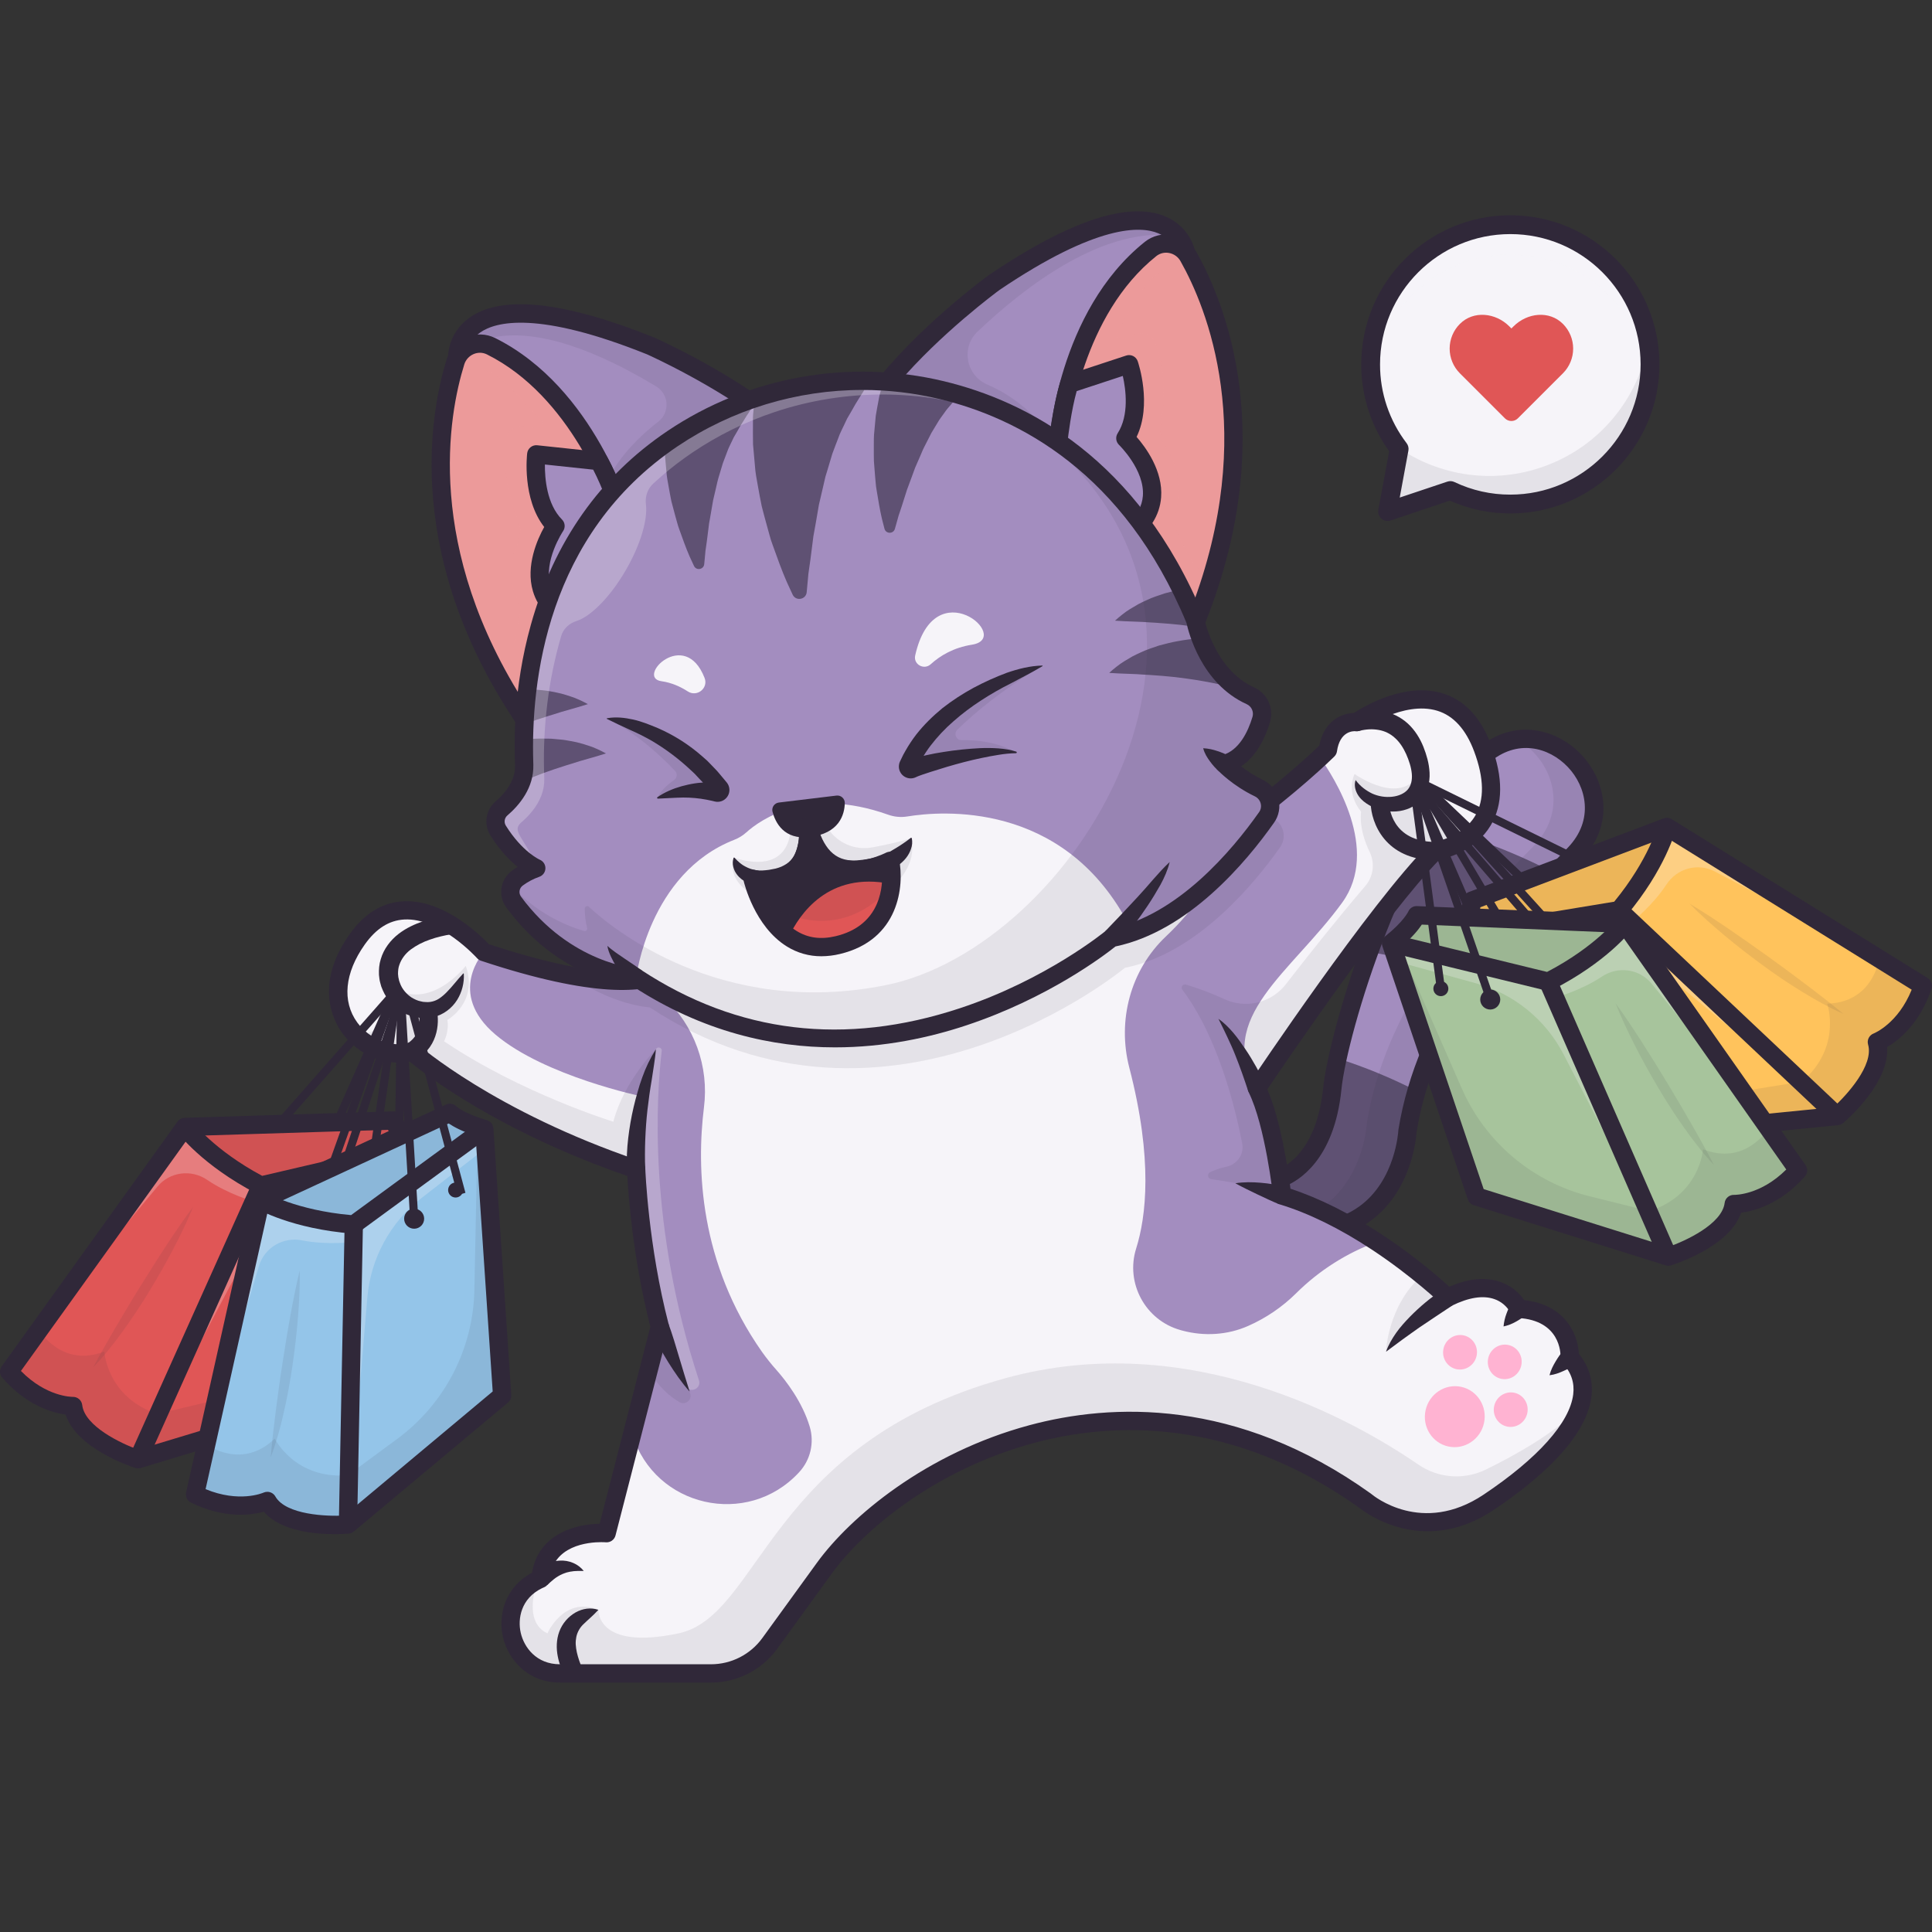 <svg width="320" height="320" viewBox="0 0 320 320" fill="none" xmlns="http://www.w3.org/2000/svg">
<rect x="0" y="0" width="320" height="320" fill="#333333" stroke="none"/>
<g clip-path="url(#clip0_520_11298)">
<path d="M260.811 141.414C260.707 141.518 260.604 141.626 260.497 141.733C259.562 142.684 258.601 143.672 257.637 144.691C252.757 149.805 247.523 155.775 243.097 162.62C239.56 168.083 236.543 174.104 234.63 180.683C233.993 182.867 233.491 185.087 233.127 187.332C233.127 187.332 232.328 204.336 215.323 204.049C212.849 204.009 210.035 203.6 206.825 202.717L207.441 201.82L212.002 195.153C212.002 195.153 219.381 193.196 220.679 180.282C220.804 179.024 221.096 177.323 221.535 175.29C222.532 170.684 224.309 164.377 226.733 157.68C229.302 150.605 232.586 143.095 236.452 136.703C239.211 132.124 242.27 128.116 245.564 125.247C256.192 115.998 270.536 131.22 260.811 141.414Z" fill="#A38DBF"/>
<path d="M257.637 144.691C252.757 149.805 247.523 155.775 243.097 162.62C238.419 160.52 234.335 159.25 231.004 158.482C229.455 158.127 228.023 157.867 226.73 157.683C229.299 150.608 232.583 143.099 236.449 136.706C243.55 138.377 250.613 141.038 257.637 144.691Z" fill="#5F5173"/>
<path d="M234.627 180.684C233.99 182.867 233.488 185.087 233.123 187.332C233.123 187.332 232.324 204.336 215.32 204.049C212.205 202.873 209.552 202.2 207.438 201.823L211.999 195.156C211.999 195.156 219.378 193.199 220.675 180.285C220.801 179.027 221.093 177.326 221.532 175.293C226.038 176.726 230.417 178.529 234.627 180.684Z" fill="#5F5173"/>
<g opacity="0.3">
<path opacity="0.3" d="M251.301 122.49C256.982 125.75 260.015 133.845 254.077 140.068C253.974 140.171 253.87 140.278 253.763 140.387C252.829 141.338 251.869 142.326 250.909 143.345C246.029 148.458 240.794 154.428 236.368 161.274C232.831 166.737 229.815 172.756 227.901 179.337C227.263 181.52 226.761 183.741 226.397 185.986C226.397 185.986 225.597 202.989 208.594 202.703C208.047 202.693 207.481 202.663 206.9 202.617L206.829 202.72C210.039 203.6 212.853 204.009 215.327 204.052C232.331 204.337 233.131 187.335 233.131 187.335C233.495 185.09 233.997 182.87 234.634 180.686C236.551 174.107 239.568 168.086 243.101 162.623C247.527 155.778 252.761 149.808 257.641 144.694C258.605 143.675 259.566 142.687 260.501 141.736C260.608 141.629 260.711 141.521 260.815 141.417C268.846 132.994 260.451 121.144 251.301 122.49Z" fill="#302839"/>
</g>
<path d="M215.76 205.573C212.917 205.573 209.805 205.109 206.422 204.183C206.189 204.119 205.975 204.001 205.797 203.837C205.619 203.673 205.483 203.47 205.4 203.243C205.317 203.016 205.289 202.773 205.319 202.533C205.349 202.293 205.436 202.064 205.572 201.865L210.748 194.301C210.951 194.006 211.251 193.792 211.596 193.696C211.881 193.612 218.005 191.684 219.166 180.134C220.037 171.476 229.657 137.092 244.569 124.109C250.759 118.718 257.873 120.758 261.863 124.934C265.904 129.163 267.642 136.452 261.908 142.459C261.803 142.57 261.694 142.682 261.583 142.795C249.926 154.665 237.613 169.254 234.631 187.496C234.565 188.56 233.806 197.278 226.959 202.249C223.91 204.463 220.162 205.573 215.76 205.573ZM209.308 201.776C216 203.251 221.332 202.589 225.177 199.797C231.156 195.454 231.604 187.341 231.608 187.259C231.608 187.202 231.613 187.145 231.625 187.088C234.721 167.971 247.411 152.897 259.417 140.673C259.512 140.577 259.615 140.47 259.713 140.367C264.074 135.8 262.748 130.25 259.67 127.029C256.542 123.755 251.275 122.29 246.559 126.395C232.939 138.255 223.113 171.194 222.183 180.435C220.996 192.248 214.914 195.631 212.973 196.418L209.308 201.776Z" fill="#302839"/>
<path d="M261.574 233.25C259.751 238.457 253.758 244.015 246.576 248.822C235.246 256.395 226.156 248.606 226.156 248.606C186.622 220.326 148.236 243.629 136.556 259.717C132.355 265.498 129.446 269.508 127.493 272.21C126.38 273.747 124.918 274.999 123.227 275.862C121.536 276.725 119.664 277.175 117.766 277.174H92.754C84.139 277.174 81.351 265.48 89.094 261.71V261.705C89.355 261.58 89.512 261.515 89.512 261.515C90.235 253.076 100.479 253.942 100.479 253.942L104.712 237.503L107.427 226.943L109.281 219.743C105.816 206.469 105.362 193.674 105.362 193.674C80.816 185.351 68.207 174.147 68.207 174.147C65.227 175.086 61.622 174.031 59.108 171.597C55.696 168.294 54.291 162.444 59.162 155.581C67.63 143.653 80.134 157.7 80.134 157.7C85.921 159.621 90.661 160.846 94.544 161.574C100.474 162.678 104.402 162.628 107.001 162.134C111.301 161.318 111.948 159.28 111.948 159.28C112.424 159.433 112.899 159.581 113.375 159.724L113.555 159.779C113.976 159.904 114.404 160.025 114.825 160.142C114.887 160.164 114.951 160.183 115.015 160.196C115.374 160.291 115.734 160.393 116.092 160.482C116.82 160.672 117.542 160.85 118.265 161.012C118.629 161.096 118.992 161.177 119.352 161.253C119.765 161.344 120.178 161.425 120.589 161.505C120.818 161.55 121.043 161.595 121.271 161.635C121.357 161.653 121.446 161.671 121.532 161.684C121.882 161.747 122.237 161.81 122.59 161.869C123.376 162.003 124.162 162.12 124.943 162.223C125.239 162.264 125.536 162.304 125.832 162.34C126.047 162.366 126.258 162.394 126.469 162.416C126.618 162.434 126.761 162.452 126.905 162.465C127.264 162.506 127.623 162.542 127.977 162.573C128.072 162.582 128.157 162.591 128.247 162.596C128.705 162.64 129.168 162.681 129.625 162.713C130.03 162.744 130.434 162.771 130.837 162.794C131.088 162.807 131.34 162.82 131.598 162.829C131.895 162.847 132.196 162.86 132.496 162.87C132.514 162.874 132.533 162.874 132.551 162.87C132.981 162.888 133.407 162.901 133.843 162.906C134.728 162.928 135.611 162.928 136.491 162.914C136.689 162.914 136.886 162.91 137.079 162.906C137.365 162.906 137.65 162.892 137.941 162.883C138.232 162.874 138.526 162.865 138.813 162.852C139.1 162.838 139.396 162.829 139.688 162.812C139.98 162.795 140.249 162.784 140.527 162.766C140.864 162.744 141.205 162.721 141.541 162.695C142.735 162.609 143.926 162.497 145.105 162.358C145.402 162.326 145.698 162.29 145.995 162.25C146.322 162.209 146.65 162.17 146.978 162.125C148.378 161.935 149.771 161.71 151.157 161.451C151.498 161.393 151.839 161.326 152.18 161.261C152.414 161.221 152.647 161.171 152.881 161.122C153.115 161.073 153.37 161.027 153.613 160.969C155.283 160.623 156.938 160.231 158.577 159.793C158.967 159.698 159.358 159.586 159.745 159.479C160.907 159.162 162.058 158.824 163.196 158.465C163.957 158.226 164.714 157.989 165.464 157.728C165.787 157.621 166.106 157.512 166.423 157.4C167.223 157.131 168.022 156.844 168.812 156.544C169.181 156.409 169.548 156.27 169.912 156.131C170.277 155.992 170.639 155.857 171.003 155.709C171.366 155.56 171.729 155.423 172.089 155.278C172.449 155.132 172.807 154.986 173.166 154.838C174.022 154.483 174.872 154.12 175.716 153.751C176.977 153.203 178.221 152.635 179.446 152.046C179.814 151.871 180.183 151.695 180.551 151.516C180.636 151.48 180.716 151.435 180.802 151.395C181.116 151.238 181.431 151.085 181.745 150.928C182.584 150.515 183.415 150.089 184.232 149.658C184.622 149.456 185.008 149.249 185.394 149.043C185.727 148.868 186.06 148.688 186.391 148.508C186.822 148.275 187.247 148.041 187.675 147.8C188.016 147.609 188.352 147.419 188.689 147.229C192.182 145.254 195.444 143.225 198.449 141.227C198.862 140.953 199.27 140.68 199.674 140.406C200.53 139.827 201.362 139.252 202.174 138.682C202.407 138.516 202.641 138.354 202.87 138.188C203.099 138.023 203.346 137.843 203.588 137.672C205.301 136.446 206.896 135.252 208.364 134.116C209.114 133.538 209.832 132.975 210.519 132.425C210.726 132.258 210.927 132.097 211.125 131.935C211.34 131.765 211.556 131.59 211.763 131.419C213.019 130.4 214.141 129.453 215.125 128.6C215.29 128.46 215.452 128.321 215.601 128.187C216.884 127.069 217.898 126.145 218.621 125.471C219.303 124.838 219.726 124.425 219.878 124.277L219.914 124.241L219.941 124.214C220.664 119.164 224.704 119.6 224.704 119.6C224.704 119.6 239.903 108.727 245.577 123.918C248.401 131.482 246.457 135.738 243.795 138.103C241.107 140.487 237.69 140.957 237.69 140.957C227.976 150.672 208.184 180.277 208.184 180.277C211.066 186.121 212.371 198.021 212.371 198.021C218.062 199.749 223.508 202.721 228.023 205.692C230.62 207.406 233.129 209.25 235.539 211.218C238.203 213.383 239.781 214.904 239.781 214.904C248.725 210.505 251.543 216.78 251.543 216.78C260.269 217.288 259.982 224.789 259.982 224.789C262.288 227.356 262.625 230.247 261.574 233.25Z" fill="#A38DBF"/>
<path d="M105.366 193.68C80.82 185.357 68.211 174.153 68.211 174.153C61.186 176.366 50.706 167.514 59.166 155.587C67.627 143.66 80.138 157.706 80.138 157.706C80.138 157.706 73.89 164.439 82.065 171.361C90.239 178.284 106.461 181.636 106.461 181.636C106.461 181.636 104.958 188.055 105.366 193.68Z" fill="#F6F4F9"/>
<path d="M259.994 224.797C259.994 224.797 260.279 217.296 251.555 216.788C251.555 216.788 248.74 210.509 239.794 214.912C239.794 214.912 235.026 210.306 228.032 205.701C223.022 207.545 218.467 210.446 214.679 214.208C212.381 216.48 209.687 218.314 206.73 219.618C203.311 221.13 199.454 221.355 195.843 220.392C195.73 220.363 195.619 220.332 195.507 220.297C189.718 218.68 186.379 212.531 188.181 206.798C189.831 201.553 191.004 192.071 187.051 176.849C185.02 169.03 187.241 160.662 193.107 155.107C197.749 150.712 202.171 144.897 202.178 138.69C201.366 139.261 200.535 139.832 199.678 140.414C199.274 140.688 198.865 140.962 198.452 141.235C195.449 143.233 192.185 145.262 188.693 147.237C188.356 147.427 188.019 147.617 187.679 147.808C187.252 148.049 186.822 148.283 186.394 148.517C186.062 148.696 185.728 148.876 185.398 149.051C185.012 149.258 184.626 149.464 184.236 149.666C183.418 150.097 182.588 150.522 181.749 150.936C181.435 151.093 181.12 151.246 180.806 151.403C180.72 151.443 180.64 151.489 180.555 151.524C180.186 151.704 179.818 151.879 179.45 152.054C178.225 152.642 176.981 153.21 175.72 153.76C174.876 154.128 174.028 154.491 173.17 154.846C172.811 154.995 172.451 155.142 172.093 155.286C171.734 155.429 171.37 155.571 171.006 155.717C170.643 155.862 170.279 156.002 169.916 156.139C169.553 156.276 169.184 156.417 168.816 156.552C168.026 156.848 167.226 157.135 166.427 157.408C166.109 157.521 165.791 157.629 165.467 157.737C164.718 157.992 163.958 158.234 163.2 158.473C162.058 158.831 160.908 159.169 159.748 159.487C159.362 159.595 158.971 159.702 158.581 159.801C156.943 160.237 155.288 160.629 153.617 160.977C153.374 161.031 153.131 161.085 152.885 161.13C152.639 161.175 152.418 161.225 152.184 161.269C151.843 161.337 151.502 161.404 151.161 161.459C149.778 161.713 148.384 161.938 146.981 162.133C146.654 162.178 146.326 162.218 145.999 162.259C145.702 162.299 145.406 162.335 145.109 162.366C143.929 162.505 142.739 162.617 141.545 162.703C141.208 162.73 140.868 162.752 140.531 162.774C140.252 162.792 139.97 162.806 139.692 162.82C139.414 162.834 139.108 162.851 138.817 162.86C138.525 162.868 138.237 162.886 137.945 162.891C137.653 162.896 137.374 162.909 137.083 162.914C136.893 162.914 136.693 162.923 136.495 162.923C135.615 162.936 134.731 162.936 133.846 162.914C133.415 162.914 132.984 162.896 132.554 162.878C132.537 162.883 132.518 162.883 132.5 162.878C132.2 162.868 131.899 162.855 131.602 162.837C131.346 162.828 131.095 162.815 130.841 162.802C130.437 162.779 130.033 162.752 129.629 162.721C129.171 162.69 128.709 162.649 128.25 162.604C128.161 162.599 128.071 162.591 127.981 162.581C127.627 162.55 127.267 162.514 126.909 162.474C126.765 162.46 126.623 162.442 126.473 162.424C126.262 162.402 126.051 162.375 125.836 162.348C125.54 162.312 125.243 162.272 124.947 162.231C124.166 162.128 123.38 162.011 122.594 161.877C122.24 161.818 121.885 161.755 121.535 161.692C121.45 161.679 121.36 161.661 121.275 161.643C121.046 161.603 120.822 161.558 120.592 161.514C120.18 161.433 119.767 161.352 119.356 161.262C118.996 161.185 118.633 161.105 118.269 161.02C117.546 160.858 116.824 160.683 116.096 160.49C115.737 160.4 115.378 160.3 115.019 160.204C114.935 160.187 114.852 160.162 114.772 160.129C114.469 160.072 114.172 159.984 113.886 159.868C113.714 159.832 113.543 159.787 113.376 159.733C112.9 159.589 112.425 159.441 111.949 159.288C111.949 159.288 111.302 161.322 107.002 162.143C107.94 163.219 108.938 164.242 109.99 165.207C112.457 167.498 114.344 170.343 115.493 173.508C116.642 176.672 117.022 180.065 116.599 183.405C115.339 193.551 115.849 209.142 126.195 223.892C126.962 224.969 127.788 226.002 128.669 226.987C130.115 228.628 132.884 232.157 134.125 236.331C134.508 237.632 134.546 239.01 134.235 240.331C133.923 241.651 133.273 242.867 132.349 243.859L132.306 243.905C123.766 253.103 108.448 249.629 104.755 237.633C104.742 237.591 104.73 237.548 104.716 237.505L100.484 253.943C100.484 253.943 90.24 253.078 89.517 261.517C89.517 261.517 89.36 261.579 89.099 261.707C81.351 265.478 84.138 277.176 92.754 277.176H117.766C119.664 277.176 121.536 276.727 123.227 275.864C124.917 275.001 126.38 273.749 127.493 272.211C129.446 269.509 132.355 265.5 136.556 259.718C148.241 243.63 186.622 220.33 226.156 248.608C226.156 248.608 235.246 256.397 246.576 248.824C257.906 241.251 266.269 231.796 259.994 224.797Z" fill="#F6F4F9"/>
<path d="M237.702 140.965C227.988 150.68 208.196 180.285 208.196 180.285C201.054 168.671 213.943 161.036 222.311 149.495C228.662 140.732 220.905 128.639 218.633 125.483C219.315 124.851 219.737 124.437 219.889 124.289L219.926 124.253L219.952 124.226C220.675 119.176 224.715 119.612 224.715 119.612C224.715 119.612 239.915 108.74 245.589 123.931C251.263 139.122 237.702 140.965 237.702 140.965Z" fill="#F6F4F9"/>
<g opacity="0.3">
<path opacity="0.3" d="M212.034 140.32C207.848 146.268 198.41 157.782 186.645 160.228C186.549 160.25 186.438 160.273 186.334 160.29C186.334 160.29 147.199 192.876 107.612 166.855C107.612 166.855 101.349 166.509 94.549 161.581C100.479 162.684 104.406 162.635 107.006 162.141C111.306 161.325 111.953 159.287 111.953 159.287C112.429 159.44 112.904 159.588 113.38 159.731L113.56 159.785C113.981 159.911 114.408 160.032 114.83 160.149C114.892 160.171 114.956 160.189 115.02 160.203C115.379 160.298 115.738 160.4 116.097 160.488C116.825 160.679 117.547 160.857 118.27 161.018C118.634 161.103 118.997 161.184 119.357 161.26C119.77 161.35 120.182 161.431 120.593 161.512C120.823 161.557 121.047 161.601 121.276 161.641C121.361 161.659 121.451 161.678 121.536 161.691C121.886 161.754 122.241 161.816 122.595 161.875C123.381 162.01 124.167 162.127 124.948 162.229C125.244 162.27 125.541 162.31 125.837 162.346C126.052 162.373 126.263 162.401 126.474 162.423C126.623 162.441 126.766 162.459 126.91 162.472C127.269 162.513 127.628 162.548 127.982 162.58C128.077 162.589 128.162 162.598 128.251 162.602C128.71 162.647 129.172 162.688 129.63 162.719C130.035 162.75 130.439 162.777 130.842 162.8C131.093 162.814 131.344 162.827 131.603 162.835C131.9 162.854 132.201 162.867 132.501 162.876C132.519 162.881 132.538 162.881 132.555 162.876C132.985 162.894 133.412 162.908 133.847 162.912C134.732 162.934 135.616 162.934 136.496 162.921C136.694 162.921 136.891 162.916 137.084 162.912C137.37 162.912 137.655 162.898 137.946 162.89C138.237 162.881 138.53 162.872 138.818 162.858C139.105 162.845 139.401 162.835 139.693 162.818C139.985 162.801 140.253 162.791 140.532 162.773C140.869 162.751 141.209 162.728 141.546 162.701C142.74 162.616 143.93 162.503 145.11 162.364C145.407 162.333 145.703 162.297 146 162.257C146.327 162.216 146.655 162.176 146.983 162.131C148.383 161.941 149.776 161.717 151.162 161.458C151.503 161.4 151.844 161.332 152.185 161.268C152.419 161.228 152.652 161.178 152.886 161.129C153.12 161.079 153.375 161.033 153.618 160.975C155.288 160.63 156.942 160.238 158.582 159.799C158.972 159.704 159.363 159.593 159.749 159.486C160.912 159.168 162.063 158.83 163.201 158.471C163.962 158.233 164.719 157.996 165.468 157.735C165.792 157.627 166.11 157.519 166.428 157.407C167.227 157.137 168.027 156.85 168.817 156.55C169.185 156.415 169.553 156.276 169.917 156.138C170.281 155.999 170.644 155.864 171.007 155.715C171.371 155.567 171.734 155.43 172.094 155.284C172.453 155.139 172.812 154.993 173.171 154.845C174.027 154.49 174.877 154.126 175.721 153.758C176.982 153.21 178.226 152.641 179.451 152.052C179.819 151.877 180.187 151.702 180.556 151.522C180.641 151.487 180.721 151.441 180.807 151.401C181.121 151.244 181.436 151.091 181.75 150.934C182.589 150.521 183.419 150.095 184.237 149.664C184.627 149.463 185.013 149.256 185.399 149.05C185.731 148.875 186.065 148.695 186.395 148.515C186.826 148.282 187.252 148.048 187.68 147.806C188.02 147.616 188.357 147.426 188.694 147.235C192.187 145.26 195.449 143.232 198.453 141.234C198.866 140.96 199.275 140.686 199.679 140.413C200.535 139.833 201.367 139.259 202.179 138.689C202.412 138.522 202.645 138.361 202.875 138.195C203.104 138.03 203.35 137.85 203.593 137.678C205.305 136.453 206.901 135.259 208.369 134.123C209.128 134.619 209.918 135.064 210.735 135.455C212.577 136.343 213.206 138.654 212.034 140.32Z" fill="#302839"/>
</g>
<path d="M245.798 235.692C246.388 232.964 244.7 230.284 242.027 229.705C239.354 229.127 236.708 230.87 236.118 233.598C235.527 236.326 237.216 239.006 239.889 239.584C242.562 240.163 245.207 238.42 245.798 235.692Z" fill="#FFB3D2"/>
<path d="M244.569 224.572C244.903 223.027 243.947 221.508 242.433 221.181C240.919 220.854 239.421 221.841 239.086 223.386C238.752 224.932 239.709 226.45 241.223 226.777C242.737 227.105 244.235 226.117 244.569 224.572Z" fill="#FFB3D2"/>
<path d="M252.965 234.077C253.299 232.531 252.342 231.013 250.828 230.686C249.314 230.359 247.816 231.346 247.482 232.891C247.148 234.437 248.104 235.955 249.618 236.282C251.132 236.61 252.631 235.622 252.965 234.077Z" fill="#FFB3D2"/>
<path d="M251.973 226.163C252.308 224.617 251.351 223.099 249.837 222.772C248.323 222.445 246.825 223.432 246.491 224.977C246.157 226.523 247.113 228.041 248.627 228.368C250.141 228.695 251.639 227.708 251.973 226.163Z" fill="#FFB3D2"/>
<g opacity="0.3">
<path opacity="0.3" d="M261.574 233.25C259.751 238.457 253.758 244.015 246.576 248.822C235.246 256.395 226.156 248.606 226.156 248.606C186.622 220.326 148.236 243.628 136.556 259.717C132.355 265.498 129.446 269.508 127.493 272.209C126.38 273.747 124.918 274.999 123.227 275.862C121.536 276.725 119.664 277.174 117.766 277.174H92.754C84.138 277.174 81.351 265.48 89.094 261.71C89.005 261.943 86.419 268.551 90.67 270.535C90.67 270.535 93.413 264.282 99.115 266.639C99.115 266.639 98.75 273.422 112.388 270.535C126.025 267.648 127.174 239.081 166.565 228.263C197.068 219.885 224.241 235.241 234.95 242.597C236.572 243.705 238.458 244.364 240.417 244.505C242.376 244.647 244.337 244.268 246.102 243.405C250.903 241.065 257.38 237.451 261.574 233.25Z" fill="#302839"/>
</g>
<g opacity="0.3">
<path opacity="0.3" d="M112.521 232.233C110.932 231.298 109.029 229.692 107.432 226.948L109.286 219.748C109.286 219.748 111.528 225.388 114.242 230.614C114.815 231.715 113.592 232.862 112.521 232.233Z" fill="#302839"/>
</g>
<g opacity="0.3">
<path opacity="0.3" d="M239.793 214.913C239.793 214.913 231.977 219.505 229.571 223.882C229.571 223.882 229.814 216.255 235.551 211.228C238.218 213.392 239.793 214.913 239.793 214.913Z" fill="#302839"/>
</g>
<g opacity="0.3">
<path opacity="0.3" d="M237.701 140.965C227.987 150.68 208.195 180.285 208.195 180.285C211.077 186.129 212.381 198.03 212.381 198.03C212.381 198.03 208.522 196.412 200.617 195.309C200.019 195.225 199.886 194.41 200.432 194.152C201.283 193.744 202.179 193.44 203.102 193.246C204.894 192.883 206.097 191.191 205.748 189.396C204.588 183.418 201.701 171.706 195.835 163.941C195.763 163.849 195.723 163.736 195.719 163.619C195.715 163.502 195.749 163.387 195.815 163.29C195.881 163.193 195.976 163.12 196.086 163.081C196.196 163.042 196.316 163.038 196.428 163.071C198.617 163.732 200.758 164.544 202.834 165.503C204.562 166.297 206.508 166.481 208.354 166.026C210.2 165.571 211.837 164.503 212.999 162.997C216.328 158.686 221.181 152.552 226.136 146.746C226.791 145.983 227.208 145.045 227.338 144.048C227.467 143.051 227.303 142.038 226.866 141.133C225.996 139.325 225.164 136.873 225.439 134.422C225.439 134.422 222.876 131.656 224.357 128.191C224.357 128.191 232.514 134.072 235.432 127.437C235.432 127.437 235.508 139.462 243.804 138.111C241.117 140.499 237.701 140.965 237.701 140.965Z" fill="#302839"/>
</g>
<g opacity="0.3">
<path opacity="0.3" d="M108.635 173.789C105.726 180.259 105.367 193.68 105.367 193.68C80.82 185.357 68.212 174.152 68.212 174.152C65.231 175.091 61.626 174.036 59.112 171.603C66.707 170.283 64.697 163.317 64.697 163.317C71.138 167.828 77.144 159.977 77.144 159.977C79.272 166.037 74.1 168.932 74.1 168.932C74.415 170.881 73.548 172.469 73.548 172.469C86.392 181.127 101.586 185.789 101.586 185.789C103.32 179.105 108.635 173.789 108.635 173.789Z" fill="#302839"/>
</g>
<g opacity="0.5">
<path opacity="0.5" d="M115.769 228.625C116.187 229.897 114.508 230.802 113.688 229.744C112.274 227.921 110.644 224.864 109.286 219.748C105.821 206.474 105.367 193.679 105.367 193.679C105.367 193.679 104.811 184.97 108.635 173.788C108.884 173.267 109.672 173.49 109.604 174.063C108.722 181.49 107.311 202.894 115.769 228.625Z" fill="#F6F4F9"/>
</g>
<path d="M117.766 278.688H92.753C87.425 278.688 84.166 274.896 83.3 271.137C82.464 267.509 83.644 262.86 88.115 260.501C89.162 254.127 95.256 252.426 99.318 252.385L107.72 219.745C104.865 208.632 104.085 198.085 103.902 194.778C82.685 187.429 70.64 178.139 67.829 175.813C63.898 176.629 59.348 174.76 56.72 171.151C55.127 168.963 52.058 162.986 57.93 154.708C60.35 151.299 63.328 149.476 66.778 149.285C73.438 148.905 79.588 154.922 80.981 156.389C106.244 164.716 110.211 159.287 110.512 158.788C110.601 158.387 110.836 158.115 111.196 157.901C111.556 157.687 111.996 157.711 112.41 157.847C112.878 157.996 113.346 158.142 113.813 158.284L113.964 158.328C114.401 158.459 114.82 158.577 115.23 158.691C115.263 158.7 115.298 158.711 115.325 158.723C115.353 158.736 115.399 158.739 115.433 158.749C115.775 158.844 116.118 158.939 116.46 159.024C117.168 159.214 117.86 159.38 118.595 159.543C118.976 159.639 119.317 159.709 119.664 159.782C120.07 159.871 120.467 159.952 120.866 160.027C121.118 160.08 121.325 160.117 121.532 160.154L121.583 160.164C121.642 160.177 121.705 160.189 121.765 160.199L121.813 160.207C122.154 160.272 122.492 160.328 122.834 160.384C123.569 160.511 124.32 160.624 125.14 160.733C125.448 160.778 125.73 160.813 126.011 160.847L126.09 160.856C126.271 160.879 126.449 160.902 126.627 160.921L126.7 160.93C126.817 160.944 126.93 160.958 127.045 160.969C127.418 161.01 127.766 161.045 128.108 161.075C128.196 161.084 128.259 161.09 128.323 161.094L128.39 161.099C128.839 161.143 129.283 161.182 129.727 161.212C130.134 161.244 130.526 161.27 130.919 161.291C131.187 161.306 131.417 161.318 131.646 161.326C131.963 161.345 132.245 161.358 132.521 161.365H132.609C133.024 161.383 133.439 161.397 133.854 161.401C134.675 161.421 135.522 161.424 136.463 161.41C136.654 161.41 136.831 161.405 136.999 161.402H137.049C137.329 161.398 137.608 161.389 137.888 161.38C138.19 161.38 138.465 161.362 138.736 161.349C139.036 161.34 139.314 161.327 139.593 161.31H139.648C139.906 161.298 140.167 161.285 140.425 161.268C140.758 161.246 141.091 161.225 141.416 161.198C142.592 161.114 143.768 161.008 144.925 160.868C145.222 160.835 145.504 160.801 145.781 160.763C146.122 160.721 146.443 160.681 146.763 160.637C148.145 160.447 149.528 160.225 150.873 159.972C151.218 159.913 151.539 159.848 151.869 159.781C152.129 159.736 152.344 159.686 152.559 159.644L152.715 159.612C152.906 159.575 153.089 159.536 153.275 159.495C154.892 159.16 156.535 158.771 158.18 158.333C158.577 158.232 158.955 158.129 159.328 158.024C160.495 157.704 161.638 157.368 162.734 157.023C163.59 156.756 164.3 156.526 164.966 156.298C165.302 156.191 165.607 156.084 165.911 155.976C166.665 155.722 167.452 155.441 168.272 155.134C168.64 154.999 168.996 154.868 169.348 154.729C169.728 154.589 170.074 154.456 170.423 154.314C170.803 154.168 171.155 154.029 171.503 153.885C171.867 153.74 172.215 153.6 172.564 153.452C173.377 153.12 174.198 152.77 175.096 152.374C176.314 151.846 177.551 151.279 178.783 150.689C179.158 150.512 179.517 150.341 179.872 150.165L179.951 150.129L180.141 150.034C180.435 149.89 180.745 149.736 181.054 149.581C181.837 149.201 182.638 148.787 183.511 148.326C183.906 148.122 184.286 147.919 184.665 147.716C184.951 147.567 185.211 147.43 185.474 147.284L185.657 147.188C186.079 146.959 186.497 146.731 186.913 146.494C187.262 146.304 187.592 146.113 187.922 145.923C191.157 144.093 194.411 142.093 197.596 139.975C198.003 139.699 198.414 139.424 198.82 139.154C199.84 138.466 200.875 137.747 201.978 136.966C202.133 136.856 202.279 136.751 202.424 136.646L202.692 136.456C204.996 134.804 207.307 133.054 209.561 131.255L210.155 130.78C210.377 130.604 210.584 130.435 210.783 130.271C211.925 129.344 213.044 128.407 214.113 127.474L214.6 127.056C216.62 125.297 217.955 124.034 218.515 123.495C219.334 119.284 222.321 118.135 224.249 118.088C226.026 116.928 232.754 112.95 238.926 114.833C242.564 115.943 245.275 118.829 246.985 123.407C248.994 128.787 248.967 133.267 246.9 136.72C244.465 140.794 239.973 142.055 238.42 142.379C229.652 151.343 212.932 175.944 209.906 180.43C212.168 185.619 213.38 194.012 213.744 196.89C218.529 198.46 223.602 200.998 228.842 204.446C232.794 207.05 236.543 209.95 240.058 213.121C243.267 211.731 246.124 211.47 248.56 212.349C250.142 212.912 251.506 213.96 252.459 215.343C259.368 216.104 261.37 221.131 261.508 224.235C263.215 226.34 263.913 228.73 263.585 231.348C262.686 238.496 254.299 245.481 247.423 250.082C235.816 257.84 226.162 250.549 225.244 249.814C203.959 234.604 184.167 235.531 171.31 238.986C154.964 243.382 143.036 253.38 137.787 260.607C133.586 266.387 130.678 270.395 128.726 273.096C127.469 274.826 125.821 276.235 123.916 277.207C122.012 278.178 119.904 278.686 117.766 278.688ZM99.605 255.428C97.465 255.428 91.518 255.944 91.027 261.643C91.002 261.923 90.9 262.191 90.732 262.417C90.564 262.643 90.337 262.817 90.076 262.922C90.06 262.928 89.941 262.978 89.755 263.067C86.302 264.749 85.709 268.098 86.252 270.457C86.805 272.854 88.838 275.655 92.75 275.655H117.763C119.421 275.654 121.055 275.26 122.532 274.506C124.009 273.752 125.287 272.66 126.262 271.318C128.215 268.615 131.124 264.606 135.326 258.822C140.867 251.196 153.403 240.657 170.516 236.056C184.013 232.427 204.772 231.446 227.035 247.37C227.071 247.396 227.106 247.423 227.14 247.452C227.474 247.737 235.534 254.373 245.731 247.559C254.711 241.55 259.981 235.657 260.573 230.966C260.815 229.044 260.256 227.356 258.86 225.806C258.598 225.512 258.46 225.129 258.474 224.735C258.489 224.127 258.428 218.703 251.462 218.298C251.185 218.282 250.918 218.191 250.689 218.033C250.461 217.876 250.28 217.659 250.166 217.406C249.588 216.354 248.638 215.555 247.503 215.167C245.638 214.519 243.269 214.888 240.462 216.269C240.182 216.406 239.867 216.453 239.559 216.405C239.251 216.357 238.965 216.215 238.74 216C238.694 215.954 233.983 211.433 227.199 206.961C221.856 203.441 216.721 200.927 211.939 199.475C211.655 199.388 211.402 199.22 211.213 198.992C211.023 198.763 210.905 198.484 210.873 198.188C210.859 198.072 209.565 186.486 206.836 180.949C206.718 180.711 206.664 180.445 206.681 180.18C206.698 179.914 206.784 179.658 206.931 179.436C207.743 178.222 226.918 149.596 236.625 139.888C236.86 139.654 237.165 139.502 237.494 139.457C237.535 139.452 242.181 138.75 244.331 135.13C245.887 132.508 245.832 128.917 244.165 124.455C242.804 120.811 240.752 118.546 238.069 117.724C232.472 116.011 225.66 120.792 225.592 120.84C225.288 121.055 224.916 121.153 224.545 121.113C224.128 121.075 221.925 121.081 221.446 124.435C221.401 124.747 221.26 125.037 221.043 125.265L220.998 125.311L220.935 125.374C220.781 125.525 219.255 127.023 216.6 129.336L216.113 129.755C215.017 130.706 213.873 131.665 212.715 132.603C212.514 132.771 212.29 132.952 212.068 133.129L211.469 133.611C209.169 135.447 206.816 137.226 204.47 138.91L204.213 139.096C204.057 139.209 203.9 139.323 203.737 139.435C202.622 140.23 201.566 140.958 200.518 141.669C200.108 141.941 199.702 142.215 199.291 142.49C196.038 144.655 192.727 146.694 189.431 148.555C189.096 148.745 188.753 148.935 188.404 149.132C187.984 149.371 187.548 149.608 187.108 149.848L186.928 149.943C186.65 150.094 186.372 150.243 186.09 150.391C185.709 150.593 185.321 150.802 184.925 151.007C184.035 151.476 183.212 151.899 182.41 152.292C182.099 152.447 181.781 152.607 181.458 152.762L181.38 152.801C181.314 152.833 181.25 152.865 181.183 152.896C180.821 153.074 180.455 153.248 180.084 153.422C178.829 154.024 177.557 154.607 176.313 155.147C175.397 155.551 174.55 155.908 173.733 156.246C173.384 156.394 173.014 156.542 172.644 156.69C172.289 156.837 171.914 156.985 171.539 157.129C171.189 157.271 170.81 157.414 170.432 157.557C170.086 157.694 169.706 157.833 169.326 157.972C168.488 158.287 167.668 158.58 166.902 158.837C166.588 158.948 166.255 159.065 165.918 159.173C165.252 159.4 164.522 159.638 163.64 159.913C162.513 160.267 161.334 160.614 160.138 160.941C159.747 161.051 159.344 161.162 158.941 161.264C157.26 161.711 155.563 162.113 153.912 162.455C153.732 162.495 153.526 162.536 153.321 162.578L153.178 162.608C152.935 162.659 152.684 162.712 152.433 162.755C152.106 162.82 151.756 162.889 151.406 162.946C150.035 163.2 148.605 163.431 147.177 163.627C146.843 163.673 146.511 163.714 146.172 163.755C145.881 163.795 145.571 163.833 145.259 163.867C144.074 164.006 142.851 164.122 141.644 164.207C141.314 164.234 140.969 164.258 140.621 164.28C140.346 164.298 140.067 164.311 139.792 164.325C139.468 164.344 139.162 164.358 138.855 164.368C138.57 164.381 138.266 164.396 137.958 164.399C137.69 164.408 137.394 164.417 137.102 164.422C136.878 164.422 136.683 164.431 136.489 164.431C135.53 164.446 134.643 164.443 133.802 164.422C133.407 164.422 132.992 164.406 132.576 164.389C132.511 164.391 132.445 164.389 132.38 164.383C132.095 164.375 131.798 164.361 131.506 164.343C131.295 164.337 131.048 164.323 130.796 164.31C130.338 164.285 129.923 164.258 129.508 164.225C129.06 164.194 128.598 164.153 128.132 164.109C128.028 164.102 127.926 164.092 127.822 164.082C127.479 164.052 127.107 164.015 126.735 163.973C126.621 163.963 126.479 163.946 126.334 163.927L126.286 163.922C126.114 163.904 125.916 163.879 125.715 163.854L125.643 163.845C125.339 163.809 125.028 163.77 124.716 163.723C123.885 163.613 123.099 163.495 122.338 163.363C121.989 163.306 121.634 163.246 121.274 163.179C121.179 163.163 121.084 163.144 120.989 163.124C120.75 163.082 120.513 163.039 120.276 162.988C119.89 162.917 119.463 162.829 119.039 162.736C118.667 162.658 118.293 162.578 117.912 162.484C117.17 162.319 116.44 162.141 115.713 161.948C115.371 161.862 115.009 161.768 114.649 161.662C114.562 161.642 114.473 161.617 114.387 161.589C113.968 161.473 113.546 161.353 113.127 161.228C113.08 161.215 113.012 161.194 112.945 161.173L112.577 161.061C112.007 161.675 111.33 162.18 110.579 162.549C106.868 164.442 98.496 165.385 79.668 159.131C79.415 159.048 79.19 158.899 79.014 158.7C78.954 158.635 72.918 151.957 66.947 152.299C64.431 152.441 62.292 153.799 60.409 156.451C57.079 161.15 56.627 165.853 59.172 169.355C61.214 172.157 64.904 173.594 67.758 172.694C68.008 172.615 68.274 172.603 68.531 172.658C68.787 172.713 69.025 172.833 69.221 173.007C69.344 173.117 81.927 184.12 105.856 192.232C106.147 192.33 106.402 192.515 106.585 192.762C106.769 193.009 106.873 193.306 106.883 193.613C106.888 193.74 107.374 206.405 110.755 219.351C110.819 219.601 110.819 219.863 110.755 220.113L101.947 254.322C101.857 254.668 101.647 254.971 101.356 255.178C101.064 255.385 100.709 255.483 100.352 255.454C100.297 255.45 100.024 255.43 99.605 255.43V255.428Z" fill="#302839"/>
<path d="M74.84 154.74C74.223 154.827 73.611 154.946 73.007 155.097C72.39 155.241 71.782 155.421 71.187 155.635C70.046 156.018 68.971 156.577 68.002 157.291C67.103 157.984 66.47 158.857 66.147 159.806C65.967 160.282 65.93 160.789 65.924 161.297C65.963 161.55 65.946 161.81 66.025 162.058L66.108 162.439L66.238 162.81C66.581 163.812 67.326 164.664 68.208 165.245C68.666 165.505 69.147 165.751 69.676 165.851C69.807 165.878 69.937 165.914 70.071 165.938L70.478 165.966C70.738 165.994 71.001 165.989 71.26 165.951C71.777 165.879 72.271 165.694 72.709 165.41C73.189 165.088 73.631 164.714 74.028 164.294C74.901 163.426 75.692 162.338 76.72 161.243C76.731 161.232 76.746 161.226 76.762 161.226C76.778 161.226 76.793 161.232 76.804 161.243C76.815 161.254 76.822 161.268 76.823 161.284C76.906 162.802 76.524 164.309 75.726 165.603C75.296 166.295 74.739 166.9 74.086 167.387C73.391 167.913 72.592 168.284 71.741 168.474C71.32 168.569 70.888 168.615 70.456 168.611H69.823C69.613 168.592 69.403 168.559 69.192 168.532C68.343 168.41 67.523 168.138 66.771 167.726C65.291 166.878 64.055 165.578 63.389 163.986L63.146 163.386C63.081 163.181 63.028 162.97 62.974 162.759C62.847 162.343 62.826 161.903 62.769 161.468C62.733 160.596 62.797 159.699 63.069 158.857C63.565 157.149 64.691 155.717 65.979 154.712C67.266 153.708 68.715 153.052 70.153 152.568C70.871 152.337 71.602 152.151 72.342 152.009C73.093 151.862 73.853 151.765 74.616 151.715C75.008 151.69 75.394 151.818 75.694 152.072C75.993 152.326 76.182 152.686 76.221 153.077C76.26 153.467 76.147 153.858 75.904 154.166C75.661 154.474 75.308 154.676 74.919 154.73L74.84 154.74Z" fill="#302839"/>
<path d="M68.986 175.455L67.435 172.85C70.234 171.18 69.373 167.843 69.337 167.701L72.256 166.884C72.808 168.844 72.84 173.157 68.986 175.455Z" fill="#302839"/>
<path d="M224.195 118.186C224.459 118.091 224.614 118.043 224.816 117.986C225.018 117.929 225.197 117.886 225.387 117.846C225.766 117.771 226.15 117.715 226.535 117.681C227.319 117.606 228.11 117.632 228.887 117.761C230.495 118.027 231.991 118.754 233.194 119.854C234.376 120.952 235.192 122.298 235.745 123.659C236.017 124.334 236.246 125.026 236.43 125.73C236.623 126.468 236.742 127.224 236.783 127.986C236.825 128.81 236.729 129.636 236.497 130.428C236.245 131.266 235.796 132.032 235.187 132.66C234.578 133.289 233.828 133.764 232.998 134.043C232.24 134.305 231.442 134.431 230.64 134.415C229.106 134.4 227.609 133.937 226.333 133.083C225.701 132.665 225.13 132.109 224.773 131.414C224.416 130.72 224.282 129.91 224.534 129.202C224.91 129.719 225.359 130.179 225.866 130.568C226.31 130.909 226.789 131.204 227.293 131.447C228.317 131.903 229.443 132.082 230.558 131.968C231.638 131.859 232.602 131.434 233.16 130.785C233.717 130.137 233.93 129.225 233.842 128.164C233.787 127.613 233.678 127.069 233.515 126.539C233.345 125.976 233.139 125.423 232.898 124.886C232.422 123.839 231.812 122.898 231.041 122.222C230.293 121.528 229.358 121.07 228.352 120.902C227.831 120.808 227.3 120.774 226.77 120.801C226.5 120.815 226.23 120.843 225.962 120.886C225.829 120.91 225.696 120.93 225.568 120.957L225.241 121.034L225.064 121.075C224.69 121.16 224.298 121.1 223.966 120.907C223.635 120.713 223.39 120.401 223.28 120.034C223.17 119.666 223.204 119.27 223.376 118.927C223.547 118.584 223.843 118.318 224.202 118.185L224.195 118.186Z" fill="#302839"/>
<path d="M237.693 142.482C229.411 142.437 227.094 136.261 227.026 133.001L230.058 132.937L228.542 132.969L230.058 132.93C230.079 133.596 230.472 139.411 237.709 139.45L237.693 142.482Z" fill="#302839"/>
<path d="M211.878 199.463C211.297 199.225 210.679 198.958 210.082 198.681C209.484 198.405 208.877 198.121 208.274 197.833C207.065 197.252 205.854 196.67 204.612 195.988C206.013 195.761 207.415 195.784 208.793 195.899C209.483 195.958 210.169 196.038 210.85 196.154C211.535 196.263 212.213 196.412 212.88 196.601L211.878 199.463Z" fill="#302839"/>
<path d="M206.775 180.819C206.459 179.829 206.09 178.788 205.736 177.769C205.382 176.75 204.982 175.733 204.585 174.718C204.188 173.704 203.729 172.72 203.267 171.73C202.806 170.74 202.32 169.759 201.81 168.742C202.738 169.398 203.549 170.212 204.283 171.075C205.018 171.937 205.653 172.876 206.294 173.811C206.934 174.746 207.509 175.718 208.064 176.703C208.619 177.688 209.132 178.68 209.611 179.748L206.775 180.819Z" fill="#302839"/>
<path d="M103.856 193.803C103.801 192.907 103.796 192.009 103.841 191.112C103.881 190.239 103.948 189.369 104.052 188.507C104.252 186.787 104.549 185.08 104.942 183.394C105.143 182.554 105.35 181.717 105.599 180.892L105.963 179.655C106.094 179.246 106.248 178.842 106.384 178.437C106.957 176.809 107.712 175.25 108.635 173.792C108.581 174.667 108.445 175.505 108.329 176.347C108.213 177.189 108.066 178.012 107.948 178.843C107.663 180.49 107.434 182.141 107.244 183.79C107.054 185.44 106.944 187.088 106.877 188.729C106.837 189.55 106.83 190.369 106.824 191.184C106.817 191.998 106.836 192.837 106.879 193.562L103.856 193.803Z" fill="#302839"/>
<path d="M110.701 219.203C111.028 220.102 111.341 221.038 111.633 221.972C111.925 222.905 112.21 223.849 112.484 224.796L113.34 227.636L114.23 230.496C112.884 228.989 111.741 227.316 110.676 225.613C110.141 224.761 109.644 223.89 109.167 223.009C108.69 222.128 108.261 221.232 107.874 220.292L110.701 219.203Z" fill="#302839"/>
<path d="M88.365 260.533C88.512 260.363 88.671 260.204 88.841 260.057C88.992 259.923 89.151 259.798 89.317 259.682C89.64 259.45 89.984 259.247 90.344 259.076C91.07 258.73 91.856 258.53 92.659 258.489C93.444 258.433 94.231 258.566 94.953 258.878C95.633 259.168 96.23 259.623 96.691 260.201C96.316 260.218 95.986 260.18 95.657 260.201C95.328 260.222 95.02 260.216 94.719 260.283C94.424 260.299 94.141 260.399 93.874 260.449C93.74 260.484 93.61 260.544 93.483 260.583C93.354 260.62 93.229 260.669 93.11 260.729C92.634 260.945 92.184 261.217 91.771 261.538C91.569 261.703 91.366 261.863 91.177 262.039C91.082 262.124 90.986 262.214 90.898 262.299L90.677 262.513L88.365 260.533Z" fill="#302839"/>
<path d="M93.843 277.95C93.653 277.671 93.482 277.379 93.329 277.078C93.182 276.794 93.049 276.502 92.931 276.205C92.686 275.602 92.501 274.977 92.381 274.338C92.132 273.05 92.13 271.601 92.643 270.226C93.148 268.885 94.108 267.764 95.355 267.059C96.53 266.416 97.838 266.22 99.112 266.641C98.206 267.628 97.384 268.285 96.713 268.948C96.079 269.52 95.64 270.276 95.458 271.111C95.374 271.52 95.34 271.937 95.357 272.354C95.385 272.805 95.449 273.253 95.547 273.694C95.655 274.161 95.787 274.622 95.943 275.074C96.026 275.303 96.105 275.536 96.195 275.762L96.451 276.398L93.843 277.95Z" fill="#302839"/>
<path d="M240.602 216.196L237.849 218.024C236.919 218.635 235.994 219.256 235.073 219.885C234.156 220.519 233.266 221.181 232.343 221.833L229.572 223.887C229.959 222.758 230.572 221.728 231.25 220.759C231.927 219.789 232.728 218.924 233.542 218.08C234.364 217.244 235.226 216.45 236.127 215.701C237.031 214.947 237.985 214.255 238.982 213.63L240.602 216.196Z" fill="#302839"/>
<path d="M252.709 217.769C252.242 218.229 251.663 218.591 251.061 218.924C250.428 219.283 249.745 219.545 249.034 219.701C249.101 218.97 249.266 218.251 249.526 217.565C249.763 216.927 250.024 216.32 250.396 215.81L252.709 217.769Z" fill="#302839"/>
<path d="M261.011 225.921C260.38 226.371 259.703 226.754 258.992 227.063C258.275 227.389 257.531 227.679 256.646 227.784C256.875 226.892 257.248 226.185 257.647 225.515C258.047 224.844 258.469 224.21 258.979 223.67L261.011 225.921Z" fill="#302839"/>
<path d="M54.728 232.06L23.559 241.488L22.864 241.699C22.864 241.699 12.738 238.405 12.108 232.886C12.108 232.886 6.557 233.029 1.518 227.198L6.48 220.291L7.647 218.654L7.666 218.633L30.624 186.656L65.112 185.588C65.112 185.588 65.743 187.155 68.442 189.545C68.712 189.782 68.999 190.021 69.31 190.281L54.728 232.06Z" fill="#E05656"/>
<g opacity="0.3">
<path opacity="0.3" d="M54.728 232.059L22.864 241.695C22.864 241.695 12.738 238.4 12.108 232.882C12.108 232.882 6.557 233.025 1.518 227.194L6.48 220.287C6.623 220.524 10.286 226.549 17.285 223.855C17.285 223.855 17.677 231.411 26.059 234.195L35.965 231.845C40.645 230.736 45.007 228.566 48.715 225.504C52.423 222.441 55.378 218.568 57.352 214.183L68.443 189.548C68.713 189.785 69 190.024 69.311 190.283L54.728 232.059Z" fill="#302839"/>
</g>
<g opacity="0.3">
<path opacity="0.3" d="M30.624 186.661C30.624 186.661 35.297 192.625 43.087 196.309L69.314 190.282C69.314 190.282 67.805 188.855 65.117 185.592L30.624 186.661Z" fill="#302839"/>
</g>
<g opacity="0.5">
<path opacity="0.5" d="M68.156 193.334L55.217 196.749C52.101 197.571 49.189 199.029 46.665 201.032C44.14 203.034 42.057 205.538 40.548 208.385L23.355 240.816L42.033 199C42.033 199 37.822 197.818 34.316 195.423C31.686 193.629 28.132 194.075 26.096 196.52L7.663 218.636L30.62 186.658C30.62 186.658 35.663 193.173 43.084 196.311L69.314 190.283L68.156 193.334Z" fill="#F6F4F9"/>
</g>
<path d="M22.861 243.212C22.702 243.212 22.544 243.187 22.392 243.137C21.338 242.795 12.635 239.808 10.873 234.303C8.763 234.012 4.395 232.84 0.369 228.182C0.146 227.925 0.017 227.6 0.002 227.259C-0.014 226.919 0.086 226.584 0.284 226.307L29.397 185.777C29.534 185.589 29.711 185.434 29.916 185.324C30.122 185.215 30.349 185.154 30.582 185.147L65.07 184.078C65.381 184.07 65.686 184.156 65.946 184.326C66.206 184.496 66.408 184.742 66.524 185.03C66.524 185.03 67.28 186.674 70.272 189.109C70.513 189.306 70.689 189.572 70.774 189.872C70.859 190.172 70.85 190.49 70.747 190.785L56.162 232.564C56.084 232.789 55.953 232.993 55.781 233.158C55.608 233.324 55.4 233.446 55.171 233.515L23.3 243.147C23.158 243.19 23.01 243.212 22.861 243.212ZM12.099 231.365C12.473 231.365 12.833 231.501 13.113 231.749C13.392 231.997 13.572 232.338 13.617 232.709C14.017 236.235 20.076 239.1 22.89 240.103L53.55 230.832L67.535 190.767C65.769 189.218 64.776 187.95 64.246 187.135L31.423 188.152L3.467 227.073C7.679 231.364 11.888 231.37 12.08 231.365H12.099Z" fill="#302839"/>
<path d="M43.22 197.881C42.976 197.881 42.736 197.823 42.519 197.71C33.499 193.011 29.569 187.782 29.406 187.562L31.842 185.754C31.877 185.801 35.426 190.478 43.427 194.758L68.966 188.802L69.655 191.752L43.564 197.835C43.451 197.864 43.336 197.879 43.22 197.881Z" fill="#302839"/>
<path d="M41.834 195.767L21.472 241.097L24.238 242.339L44.6 197.01L41.834 195.767Z" fill="#302839"/>
<g opacity="0.3">
<path opacity="0.3" d="M32.011 199.85C31.026 202.295 29.87 204.649 28.653 206.97C27.436 209.29 26.132 211.562 24.776 213.803C23.419 216.043 21.968 218.229 20.437 220.359C18.907 222.489 17.273 224.553 15.446 226.46C16.677 224.126 17.972 221.863 19.298 219.616C20.623 217.369 21.947 215.124 23.334 212.917C24.721 210.71 26.093 208.49 27.535 206.312C28.976 204.133 30.432 201.96 32.011 199.85Z" fill="#302839"/>
</g>
<path d="M54.224 200.252C54.695 199.467 54.441 198.447 53.655 197.976C52.869 197.504 51.85 197.759 51.378 198.545C50.907 199.33 51.161 200.35 51.947 200.821C52.733 201.293 53.752 201.038 54.224 200.252Z" fill="#302839"/>
<path d="M62.12 198.212C62.023 198.436 61.862 198.627 61.657 198.759C61.452 198.892 61.212 198.961 60.968 198.958C60.724 198.955 60.487 198.879 60.285 198.741C60.084 198.603 59.928 198.408 59.837 198.182C59.746 197.955 59.724 197.707 59.774 197.468C59.824 197.229 59.944 197.01 60.118 196.839C60.292 196.668 60.513 196.552 60.753 196.506C60.992 196.461 61.24 196.487 61.465 196.582C61.616 196.645 61.752 196.738 61.867 196.854C61.981 196.971 62.072 197.109 62.133 197.26C62.194 197.412 62.224 197.574 62.222 197.738C62.219 197.901 62.185 198.062 62.12 198.212Z" fill="#302839"/>
<path d="M64.787 163.843L52.161 199.163L53.43 199.617L66.055 164.296L64.787 163.843Z" fill="#302839"/>
<path d="M64.815 166.247L60.309 197.633L61.642 197.825L66.148 166.438L64.815 166.247Z" fill="#302839"/>
<path d="M64.741 164.104L45.712 185.719L46.723 186.609L65.752 164.995L64.741 164.104Z" fill="#302839"/>
<path d="M64.362 165.036L55.235 185.603L56.467 186.149L65.594 165.582L64.362 165.036Z" fill="#302839"/>
<path d="M83.169 231.144L58.188 252.031L57.631 252.498C57.631 252.498 47.024 253.437 44.281 248.606C44.281 248.606 39.231 250.914 32.309 247.524L34.168 239.224L34.602 237.267L34.612 237.241L43.199 198.824L74.51 184.325C74.51 184.325 75.704 185.519 79.124 186.659C79.466 186.771 79.825 186.883 80.211 186.995L83.169 231.144Z" fill="#94C5E9"/>
<g opacity="0.3">
<path opacity="0.3" d="M83.169 231.144L57.631 252.498C57.631 252.498 47.024 253.436 44.281 248.606C44.281 248.606 39.231 250.914 32.309 247.524L34.168 239.224C34.392 239.386 40.124 243.493 45.507 238.273C45.507 238.273 48.829 245.069 57.631 244.346L65.824 238.301C69.693 235.446 72.855 231.74 75.066 227.469C77.276 223.199 78.476 218.477 78.572 213.669L79.12 186.658C79.462 186.77 79.821 186.883 80.207 186.995L83.169 231.144Z" fill="#302839"/>
</g>
<g opacity="0.3">
<path opacity="0.3" d="M43.2 198.825C43.2 198.825 49.838 202.48 58.446 202.821L80.211 186.997C80.211 186.997 78.262 186.276 74.511 184.333L43.2 198.825Z" fill="#302839"/>
</g>
<g opacity="0.5">
<path opacity="0.5" d="M80.345 190.255L69.777 198.468C67.232 200.446 65.125 202.93 63.587 205.763C62.05 208.595 61.115 211.716 60.843 214.927L57.739 251.5L58.533 205.708C58.533 205.708 54.195 206.271 50.032 205.444C46.909 204.823 43.817 206.626 42.896 209.675L34.607 237.244L43.195 198.827C43.195 198.827 50.386 202.845 58.444 202.823L80.206 186.999L80.345 190.255Z" fill="#F6F4F9"/>
</g>
<path d="M55.4 254.103C52.134 254.103 46.471 253.603 43.698 250.393C41.644 250.952 37.167 251.589 31.636 248.88C31.33 248.73 31.084 248.482 30.936 248.175C30.789 247.868 30.749 247.52 30.824 247.188L41.724 198.495C41.775 198.268 41.878 198.055 42.024 197.874C42.17 197.692 42.356 197.547 42.567 197.448L73.878 182.947C74.16 182.816 74.475 182.775 74.782 182.829C75.088 182.883 75.37 183.03 75.59 183.251C75.59 183.251 76.931 184.467 80.632 185.534C80.932 185.621 81.197 185.798 81.392 186.04C81.588 186.282 81.704 186.579 81.726 186.89L84.683 231.041C84.699 231.28 84.659 231.519 84.565 231.739C84.471 231.958 84.327 232.153 84.143 232.306L58.602 253.666C58.364 253.864 58.072 253.985 57.764 254.012C57.468 254.037 56.593 254.103 55.4 254.103ZM44.278 247.092C44.546 247.091 44.809 247.16 45.042 247.294C45.275 247.428 45.468 247.62 45.602 247.853C47.344 250.925 54.164 251.183 57.032 251.02L81.605 230.47L78.768 188.132C76.535 187.4 75.126 186.622 74.319 186.08L44.517 199.887L34.052 246.649C39.607 248.947 43.484 247.297 43.661 247.22C43.855 247.134 44.065 247.091 44.278 247.092Z" fill="#302839"/>
<path d="M58.591 204.334C58.552 204.334 58.513 204.334 58.474 204.329C48.333 203.541 42.669 200.271 42.433 200.133L43.966 197.517C44.018 197.547 49.114 200.458 58.153 201.26L79.316 185.771L81.106 188.217L59.486 204.041C59.227 204.231 58.913 204.334 58.591 204.334Z" fill="#302839"/>
<path d="M57.082 202.806L56.119 252.489L59.151 252.548L60.113 202.865L57.082 202.806Z" fill="#302839"/>
<g opacity="0.3">
<path opacity="0.3" d="M49.645 210.416C49.698 213.052 49.556 215.671 49.346 218.283C49.137 220.894 48.828 223.495 48.458 226.084C48.088 228.673 47.61 231.256 47.036 233.816C46.463 236.376 45.768 238.919 44.836 241.392C45.052 238.762 45.358 236.172 45.692 233.585C46.026 230.998 46.369 228.414 46.78 225.841C47.191 223.267 47.583 220.687 48.056 218.117C48.528 215.547 49.02 212.976 49.645 210.416Z" fill="#302839"/>
</g>
<path d="M68.595 203.514C69.511 203.514 70.254 202.771 70.254 201.855C70.254 200.939 69.511 200.196 68.595 200.196C67.678 200.196 66.936 200.939 66.936 201.855C66.936 202.771 67.678 203.514 68.595 203.514Z" fill="#302839"/>
<path d="M75.938 198.254C76.571 197.991 76.871 197.266 76.609 196.633C76.347 196 75.621 195.699 74.988 195.961C74.355 196.223 74.054 196.949 74.317 197.582C74.579 198.215 75.305 198.516 75.938 198.254Z" fill="#302839"/>
<path d="M67.036 164.37L65.691 164.45L67.929 201.893L69.274 201.813L67.036 164.37Z" fill="#302839"/>
<path d="M68.848 166.813L67.541 167.163L75.785 197.921L77.092 197.571L68.848 166.813Z" fill="#302839"/>
<path d="M65.751 164.732L56.709 192.072L57.987 192.495L67.029 165.154L65.751 164.732Z" fill="#302839"/>
<path d="M65.768 165.708L65.427 188.207L66.773 188.227L67.115 165.728L65.768 165.708Z" fill="#302839"/>
<path d="M196.446 41.917L182.436 80.035C180.194 77.86 177.775 75.874 175.206 74.097C159.805 63.465 145.422 65.232 145.422 65.232C152.884 55.361 164.706 46.763 164.706 46.763C184.952 33.093 192.375 36.03 195.029 39.128C196.208 40.505 196.446 41.917 196.446 41.917Z" fill="#A38DBF"/>
<g opacity="0.3">
<path opacity="0.3" d="M161.924 54.918C159.118 57.582 160.015 62.196 163.573 63.717C171.555 67.131 175.194 74.021 175.194 74.021L175.208 74.097C159.808 63.465 145.425 65.232 145.425 65.232C152.887 55.361 164.709 46.763 164.709 46.763C184.955 33.093 192.377 36.03 195.032 39.128C183.007 37.187 169.687 47.537 161.924 54.918Z" fill="#302839"/>
</g>
<path d="M182.436 81.546C182.043 81.546 181.666 81.393 181.383 81.119C164.341 64.649 145.795 66.709 145.61 66.73C145.315 66.766 145.015 66.715 144.749 66.582C144.483 66.448 144.261 66.24 144.113 65.982C143.964 65.724 143.895 65.428 143.913 65.131C143.932 64.834 144.037 64.549 144.217 64.311C151.733 54.378 163.331 45.888 163.821 45.531L163.865 45.502C177.185 36.508 187.006 33.268 193.073 35.871C197.229 37.656 197.917 41.502 197.943 41.665C197.987 41.924 197.962 42.191 197.871 42.438L183.861 80.552C183.773 80.789 183.628 80.999 183.439 81.165C183.249 81.332 183.022 81.448 182.776 81.504C182.665 81.531 182.551 81.545 182.436 81.546ZM148.681 63.593C154.893 63.699 168.527 65.459 181.801 77.365L194.862 41.835C194.63 41.123 193.891 39.496 191.817 38.632C188.963 37.441 181.767 37.078 165.589 47.998C165.086 48.364 155.709 55.298 148.678 63.593H148.681Z" fill="#302839"/>
<path d="M200.387 96.597C199.635 98.933 198.756 101.326 197.75 103.774L175.194 74.016C175.194 74.016 176.496 52.495 190.563 41.245C192.58 39.628 195.58 40.251 196.851 42.504C197.382 43.444 197.962 44.552 198.557 45.819H198.563C202.902 55.045 208.054 72.759 200.387 96.597Z" fill="#EC9A9A"/>
<g opacity="0.3">
<path opacity="0.3" d="M198.557 45.82C198.376 45.648 193.563 41.223 189.072 48.338C186.767 51.989 185.574 54.066 184.957 55.228C184.896 55.344 184.871 55.476 184.886 55.606C184.9 55.736 184.953 55.859 185.038 55.959C185.122 56.059 185.235 56.131 185.361 56.167C185.487 56.202 185.621 56.199 185.746 56.158L188.255 55.334C188.892 55.126 189.585 55.175 190.185 55.472C190.786 55.768 191.246 56.289 191.467 56.921C192.355 59.434 193.333 63.961 192.262 70.302C192.037 71.565 192.307 72.865 193.014 73.935C194.32 75.866 196.059 79.663 194.673 84.988C194.392 86.074 194.493 87.223 194.958 88.244C195.875 90.272 197.663 93.681 200.39 96.597C199.639 98.934 198.76 101.326 197.754 103.775L175.198 74.017C175.198 74.017 176.5 52.496 190.567 41.246C192.584 39.628 195.584 40.251 196.855 42.504C197.382 43.444 197.962 44.553 198.557 45.82Z" fill="#EC9A9A"/>
</g>
<path d="M197.754 105.292C197.52 105.291 197.289 105.237 197.079 105.133C196.87 105.029 196.687 104.878 196.545 104.692L173.986 74.931C173.767 74.642 173.659 74.285 173.68 73.923C173.736 73.016 175.189 51.598 189.615 40.062C190.258 39.548 191.006 39.181 191.805 38.985C192.604 38.79 193.436 38.77 194.244 38.929C195.065 39.087 195.842 39.422 196.521 39.911C197.2 40.4 197.764 41.031 198.174 41.76C202.825 50.011 212.231 72.626 199.155 104.354C199.053 104.601 198.888 104.816 198.676 104.979C198.465 105.141 198.214 105.245 197.949 105.279C197.884 105.288 197.819 105.292 197.754 105.292ZM176.753 73.566L197.335 100.718C208.435 71.53 199.844 50.901 195.527 43.253C195.333 42.906 195.066 42.606 194.744 42.374C194.421 42.141 194.053 41.981 193.663 41.906C193.287 41.829 192.898 41.836 192.526 41.926C192.153 42.017 191.805 42.189 191.506 42.43C179.362 52.142 177.078 70.201 176.753 73.566Z" fill="#302839"/>
<path d="M177.096 63.593L187.011 60.333C187.011 60.333 189.537 67.694 186.387 72.597C186.387 72.597 196.315 82.052 186.472 88.893L175.193 74.014C175.193 74.014 175.798 67.729 177.096 63.593Z" fill="#A38DBF"/>
<path d="M186.473 90.405C186.239 90.405 186.008 90.352 185.798 90.247C185.588 90.143 185.406 89.992 185.264 89.805L173.985 74.927C173.756 74.623 173.648 74.244 173.685 73.866C173.71 73.602 174.319 67.374 175.649 63.136C175.722 62.906 175.848 62.697 176.017 62.525C176.186 62.354 176.394 62.225 176.623 62.15L186.537 58.889C186.916 58.764 187.33 58.793 187.687 58.972C188.044 59.15 188.317 59.462 188.445 59.84C188.55 60.148 190.851 67.012 188.255 72.365C189.735 74.052 192.657 77.978 192.318 82.38C192.086 85.393 190.415 88.004 187.341 90.138C187.086 90.314 186.783 90.407 186.473 90.405ZM176.769 73.573L186.759 86.749C188.312 85.377 189.163 83.836 189.295 82.155C189.634 77.856 185.388 73.73 185.345 73.688C185.092 73.444 184.93 73.12 184.889 72.77C184.847 72.421 184.928 72.068 185.117 71.772C187.056 68.756 186.469 64.48 185.973 62.268L178.333 64.781C177.448 67.944 176.934 72.07 176.765 73.577L176.769 73.573Z" fill="#302839"/>
<path d="M130.509 71.303C130.509 71.303 116.075 72.6 103.252 86.231C102.361 87.175 101.482 88.174 100.619 89.244C99.535 90.576 98.468 92.013 97.437 93.557L75.727 59.239C75.727 59.239 75.727 59.19 75.727 59.098C75.768 58.087 76.041 57.1 76.524 56.211C78.469 52.624 85.107 48.196 107.773 57.301C107.771 57.301 121.138 63.223 130.509 71.303Z" fill="#A38DBF"/>
<g opacity="0.3">
<path opacity="0.3" d="M130.509 71.303C130.509 71.303 116.075 72.6 103.252 86.231C102.361 87.175 101.482 88.174 100.619 89.244C99.968 88.468 99.562 87.515 99.452 86.507C98.587 79.344 104.654 73.244 109.03 69.839C109.485 69.487 109.847 69.029 110.085 68.506C110.323 67.982 110.429 67.409 110.396 66.835C110.362 66.261 110.189 65.704 109.892 65.212C109.594 64.72 109.181 64.308 108.689 64.011C82.709 48.331 75.727 59.239 75.727 59.239C75.727 59.239 75.727 59.19 75.727 59.098C75.768 58.087 76.041 57.1 76.524 56.211C78.469 52.624 85.107 48.196 107.773 57.301C107.771 57.301 121.138 63.223 130.509 71.303Z" fill="#302839"/>
</g>
<path d="M97.438 95.072H97.418C97.165 95.069 96.918 95.002 96.698 94.879C96.477 94.756 96.291 94.579 96.156 94.366L74.446 60.049C74.306 59.826 74.226 59.571 74.213 59.309C74.206 59.143 74.07 55.239 77.757 52.62C83.136 48.8 93.425 49.902 108.335 55.896L108.385 55.916C108.938 56.161 122.067 62.023 131.498 70.155C131.724 70.349 131.887 70.606 131.968 70.893C132.049 71.18 132.043 71.484 131.952 71.768C131.86 72.052 131.687 72.302 131.454 72.488C131.221 72.674 130.939 72.787 130.642 72.813C130.458 72.83 111.85 74.778 98.694 94.4C98.555 94.606 98.369 94.776 98.15 94.893C97.931 95.01 97.686 95.071 97.438 95.072ZM77.261 58.824L97.5 90.814C107.973 76.383 120.932 71.797 126.985 70.387C118.366 63.753 107.742 58.947 107.178 58.694C89.068 51.421 82.105 53.288 79.567 55.05C77.719 56.337 77.339 58.083 77.261 58.827V58.824Z" fill="#302839"/>
<path d="M83.369 113.524C84.594 115.651 85.958 117.805 87.46 119.987L103.253 86.152C103.253 86.152 97.457 65.386 81.338 57.344C79.028 56.188 76.225 57.426 75.456 59.896C75.134 60.927 74.8 62.133 74.486 63.496V63.502C72.175 73.432 70.863 91.832 83.369 113.524Z" fill="#EC9A9A"/>
<g opacity="0.3">
<path opacity="0.3" d="M74.483 63.499C74.624 63.293 78.399 57.956 84.283 63.968C87.303 67.053 88.907 68.832 89.754 69.839C89.838 69.939 89.89 70.062 89.903 70.192C89.917 70.322 89.891 70.453 89.83 70.568C89.769 70.683 89.675 70.778 89.559 70.839C89.444 70.901 89.313 70.927 89.183 70.914L86.556 70.636C85.89 70.566 85.223 70.76 84.699 71.176C84.174 71.593 83.834 72.198 83.75 72.862C83.41 75.506 83.408 80.141 85.786 86.111C86.271 87.299 86.281 88.627 85.815 89.822C84.943 91.984 83.554 95.006 86.031 99.92C86.536 100.921 85.876 102.791 85.639 103.886C85.17 106.061 84.844 109.652 83.371 113.528C84.596 115.655 85.96 117.809 87.462 119.991L103.255 86.156C103.255 86.156 97.459 65.39 81.34 57.348C79.029 56.192 76.226 57.43 75.458 59.9C75.132 60.93 74.798 62.136 74.483 63.499Z" fill="#EC9A9A"/>
</g>
<path d="M87.452 121.507C87.206 121.508 86.964 121.448 86.747 121.333C86.529 121.219 86.343 121.053 86.204 120.851C66.751 92.582 71.193 68.494 74.005 59.449C74.253 58.651 74.672 57.916 75.233 57.295C75.793 56.674 76.483 56.183 77.252 55.856C78.008 55.532 78.826 55.376 79.649 55.399C80.471 55.422 81.279 55.624 82.016 55.99C98.544 64.236 104.469 84.871 104.712 85.745C104.808 86.093 104.778 86.464 104.625 86.792L88.826 120.63C88.713 120.872 88.538 121.08 88.319 121.233C88.1 121.386 87.844 121.478 87.578 121.5C87.536 121.506 87.494 121.507 87.452 121.507ZM79.495 58.429C79.133 58.431 78.775 58.505 78.442 58.648C78.077 58.804 77.75 59.037 77.484 59.331C77.217 59.626 77.018 59.975 76.9 60.354C74.293 68.74 70.231 90.714 87.217 116.915L101.632 86.043C100.608 82.825 94.578 65.65 80.662 58.707C80.3 58.524 79.9 58.428 79.495 58.426V58.429Z" fill="#302839"/>
<path d="M99.201 76.365L88.823 75.262C88.823 75.262 87.9 82.989 92.011 87.12C92.011 87.12 84.291 98.451 95.353 103.07L103.249 86.153C103.249 86.153 101.34 80.136 99.201 76.365Z" fill="#A38DBF"/>
<path d="M95.352 104.587C95.151 104.587 94.953 104.547 94.768 104.47C91.318 103.029 89.133 100.83 88.273 97.932C87.016 93.7 89.047 89.247 90.139 87.287C86.472 82.6 87.278 75.406 87.317 75.082C87.364 74.686 87.565 74.323 87.876 74.074C88.188 73.825 88.585 73.708 88.982 73.75L99.361 74.854C99.601 74.879 99.831 74.962 100.032 75.094C100.234 75.226 100.401 75.405 100.519 75.615C102.707 79.478 104.616 85.439 104.696 85.691C104.811 86.054 104.786 86.447 104.624 86.792L96.728 103.71C96.606 103.972 96.412 104.194 96.168 104.349C95.924 104.505 95.641 104.587 95.352 104.587ZM90.252 76.938C90.231 79.204 90.556 83.509 93.085 86.051C93.334 86.3 93.487 86.629 93.52 86.98C93.552 87.331 93.461 87.682 93.263 87.974C93.231 88.021 89.947 92.947 91.182 97.079C91.664 98.697 92.821 100.022 94.628 101.038L101.624 86.056C101.141 84.619 99.772 80.693 98.25 77.789L90.252 76.938Z" fill="#302839"/>
<path d="M202.823 126.547C202.823 126.547 205.035 128.872 208.491 130.524C210.33 131.406 210.965 133.716 209.787 135.376C205.601 141.325 196.168 152.837 184.399 155.285C184.299 155.309 184.194 155.329 184.09 155.35C184.09 155.35 144.954 187.933 105.368 161.914C105.368 161.914 93.83 161.281 85.073 149.403C84.796 149.026 84.618 148.585 84.555 148.12C84.491 147.656 84.545 147.183 84.711 146.745C84.896 146.23 85.23 145.782 85.67 145.457C86.629 144.745 87.692 144.183 88.82 143.79C88.82 143.79 85.542 142.437 82.488 137.534C82.135 136.964 81.997 136.287 82.098 135.624C82.199 134.962 82.533 134.357 83.039 133.918C84.192 132.928 85.601 131.418 86.332 129.505C86.676 128.619 86.842 127.674 86.82 126.724C86.803 126.012 86.737 124.536 86.763 122.485C86.773 121.713 86.796 120.868 86.841 119.937C86.922 118.236 87.069 116.291 87.336 114.17C88.797 102.403 93.793 85.196 110.139 73.521C110.547 73.228 110.963 72.941 111.383 72.657C115.6 69.817 120.184 67.563 125.009 65.958C125.383 65.832 125.761 65.71 126.136 65.592C131.96 63.791 138.036 62.943 144.131 63.08C144.863 63.094 145.595 63.127 146.326 63.175C149.578 63.376 152.807 63.861 155.976 64.622C156.942 64.852 157.924 65.112 158.915 65.409C162.638 66.497 166.242 67.96 169.67 69.775C179.133 74.794 188.618 83.319 195.667 97.617C196.476 99.252 197.249 100.965 197.987 102.754C197.987 102.754 198.064 103.173 198.262 103.863C198.402 104.357 198.601 104.99 198.874 105.709C199.817 108.176 201.633 111.649 204.896 113.972C205.588 114.469 206.327 114.895 207.104 115.244C207.826 115.567 208.406 116.141 208.737 116.859C209.068 117.577 209.128 118.391 208.904 119.15C208.092 121.875 206.355 125.571 202.823 126.547Z" fill="#A38DBF"/>
<path d="M186.623 152.513L184.399 155.291C184.299 155.314 184.195 155.334 184.09 155.355C184.09 155.355 144.954 187.939 105.368 161.92C105.368 161.92 107.429 144.654 121.617 139.096C122.337 138.82 123 138.415 123.575 137.903C125.942 135.766 133.766 130.196 147.095 134.936C148.109 135.302 149.199 135.405 150.264 135.235C155.972 134.3 175.815 132.68 186.623 152.513Z" fill="#F6F4F9"/>
<path d="M116.702 112.293C117.36 113.987 115.45 115.509 113.923 114.523C112.7 113.733 111.227 113.064 109.557 112.83C105.236 112.223 113.421 103.844 116.702 112.293Z" fill="#F6F4F9"/>
<path d="M151.585 108.563C151.253 110.042 153.032 111.036 154.153 110.021C155.721 108.594 157.943 107.262 160.993 106.78C167.837 105.687 154.778 94.306 151.585 108.563Z" fill="#F6F4F9"/>
<g opacity="0.3">
<path opacity="0.3" d="M100.527 119.021C100.527 119.021 105.539 121.085 111.812 127.686C111.91 127.79 111.985 127.914 112.031 128.049C112.077 128.185 112.093 128.328 112.078 128.471C112.064 128.613 112.019 128.75 111.946 128.874C111.874 128.997 111.776 129.103 111.659 129.185C110.726 129.842 109.375 130.96 108.819 132.255C108.819 132.255 114.385 130.146 119.359 131.245C119.358 131.245 113.901 122.277 100.527 119.021Z" fill="#302839"/>
</g>
<g opacity="0.3">
<path opacity="0.3" d="M172.65 110.289C172.65 110.289 164.891 114.666 158.559 120.872C157.912 121.506 158.376 122.615 159.282 122.593C161.596 122.534 165.091 122.828 168.294 124.625C168.294 124.625 158.528 124.972 150.449 127.468C150.449 127.465 156.116 114 172.65 110.289Z" fill="#302839"/>
</g>
<path d="M144.131 63.085C144.036 63.222 143.94 63.355 143.845 63.505C143.695 63.774 143.528 64.032 143.344 64.28C142.678 65.398 141.846 66.583 141.083 68.007C140.893 68.359 140.683 68.708 140.47 69.062C140.356 69.238 140.257 69.424 140.175 69.617L139.902 70.2C139.545 70.984 139.117 71.738 138.829 72.602C138.51 73.445 138.169 74.292 137.855 75.17L137.042 77.888L136.832 78.577C136.753 78.807 136.689 79.041 136.641 79.279L136.313 80.707L135.637 83.606C135.477 84.591 135.303 85.585 135.126 86.588L134.854 88.095L134.717 88.856L134.622 89.617L134.228 92.707L134.004 94.27L133.893 95.057L133.823 95.841C133.758 96.59 133.687 97.339 133.614 98.092C133.488 99.329 131.817 99.615 131.288 98.495C130.956 97.797 130.631 97.092 130.312 96.38C129.44 94.382 128.718 92.323 127.971 90.249L127.697 89.465L127.468 88.672L127.026 87.072C126.73 86.005 126.438 84.925 126.163 83.838C125.934 82.739 125.732 81.626 125.532 80.508C125.332 79.39 125.104 78.265 125.037 77.108L124.727 73.622C124.695 72.439 124.711 71.244 124.714 70.035V69.126C124.714 68.824 124.762 68.517 124.782 68.209L124.92 66.822L124.964 66.358L125.004 65.965C125.378 65.839 125.756 65.717 126.131 65.599C131.956 63.797 138.035 62.948 144.131 63.085Z" fill="#5F5173"/>
<path d="M124.924 66.82C124.752 66.943 124.572 67.065 124.387 67.174C124.474 67.141 124.558 67.101 124.64 67.056L124.672 67.076C124.693 67.088 124.712 67.09 124.726 67.099C124.715 67.158 124.697 67.215 124.673 67.27L124.625 67.371L124.566 67.482C124.543 67.515 124.524 67.551 124.501 67.585C124.473 67.621 124.448 67.66 124.428 67.701C124.329 67.875 124.22 68.043 124.103 68.206C123.99 68.401 123.867 68.589 123.732 68.77C123.247 69.588 122.641 70.451 122.087 71.492C121.942 71.746 121.794 72.005 121.637 72.26C121.555 72.39 121.483 72.526 121.423 72.668L121.222 73.088C120.964 73.659 120.652 74.211 120.438 74.845C120.207 75.46 119.962 76.082 119.729 76.717L119.132 78.702L118.983 79.204C118.926 79.371 118.88 79.54 118.846 79.713L118.606 80.76L118.112 82.873C117.997 83.593 117.867 84.319 117.737 85.049L117.547 86.149L117.443 86.708L117.377 87.265L117.091 89.518L116.932 90.66L116.848 91.231L116.798 91.802C116.75 92.346 116.697 92.893 116.641 93.443C116.552 94.343 115.333 94.555 114.948 93.739C114.706 93.226 114.472 92.708 114.231 92.192C113.597 90.737 113.072 89.236 112.526 87.72L112.328 87.149L112.158 86.566L111.834 85.402C111.621 84.619 111.408 83.832 111.205 83.039C111.04 82.238 110.892 81.427 110.748 80.609C110.603 79.791 110.435 78.975 110.383 78.13L110.156 75.584C110.139 74.907 110.143 74.215 110.147 73.523C110.555 73.23 110.971 72.943 111.391 72.659C115.608 69.819 120.192 67.565 125.017 65.96C125.391 65.834 125.769 65.712 126.144 65.594C125.8 66.06 125.389 66.473 124.924 66.82Z" fill="#5F5173"/>
<path d="M158.914 65.407C158.472 65.883 158 66.4 157.536 66.982C157.349 67.211 157.155 67.437 156.954 67.659C156.849 67.773 156.754 67.894 156.668 68.023L156.397 68.403C156.039 68.92 155.636 69.404 155.309 69.985C154.973 70.549 154.613 71.116 154.275 71.698L153.333 73.545L153.093 74.013C153.007 74.166 152.931 74.325 152.864 74.488L152.444 75.471L151.577 77.462C151.332 78.147 151.076 78.839 150.816 79.535L150.427 80.581L150.228 81.109L150.06 81.645L149.371 83.812L149.006 84.902L148.821 85.455L148.67 86.008C148.524 86.538 148.374 87.068 148.221 87.598C147.97 88.463 146.732 88.454 146.5 87.58C146.354 87.033 146.215 86.485 146.076 85.932C145.714 84.388 145.466 82.814 145.202 81.223L145.107 80.628L145.046 80.028L144.937 78.82C144.867 78.015 144.799 77.203 144.747 76.385C144.728 75.566 144.728 74.741 144.731 73.911C144.734 73.08 144.72 72.244 144.821 71.403L145.056 68.859C145.19 68.01 145.361 67.146 145.52 66.284L145.64 65.635C145.682 65.416 145.756 65.201 145.814 64.984L146.183 63.679L146.327 63.173C149.579 63.376 152.808 63.86 155.975 64.622C156.938 64.851 157.924 65.11 158.914 65.407Z" fill="#5F5173"/>
<path d="M204.896 113.97L203.272 113.612C202.41 113.43 201.538 113.253 200.657 113.081C198.898 112.736 197.104 112.452 195.287 112.232C194.373 112.098 193.459 112.053 192.528 111.947C191.605 111.897 190.656 111.787 189.71 111.757C187.784 111.592 185.851 111.611 183.716 111.453C184.096 111.094 184.507 110.765 184.921 110.433C185.333 110.104 185.765 109.801 186.213 109.525C186.657 109.249 187.109 108.981 187.57 108.72C188.036 108.469 188.512 108.262 188.992 108.037L189.716 107.716C189.96 107.614 190.206 107.535 190.455 107.44C190.948 107.262 191.448 107.099 191.95 106.927C192.964 106.664 193.991 106.379 195.028 106.204C196.299 105.964 197.583 105.8 198.874 105.713C199.817 108.174 201.63 111.646 204.896 113.97Z" fill="#5F5173"/>
<path d="M198.262 103.86C197.596 103.757 196.925 103.669 196.252 103.588C195.338 103.453 194.428 103.407 193.493 103.302C192.571 103.254 191.621 103.14 190.674 103.104C188.75 102.944 186.817 102.964 184.681 102.802C185.068 102.442 185.475 102.114 185.89 101.782C186.299 101.452 186.729 101.149 187.177 100.874C187.625 100.598 188.077 100.33 188.539 100.072C189 99.814 189.48 99.611 189.956 99.389L190.681 99.065C190.925 98.963 191.174 98.883 191.418 98.789C191.912 98.611 192.416 98.447 192.919 98.28C193.822 98.041 194.738 97.793 195.667 97.614C196.476 99.249 197.249 100.962 197.987 102.751C197.987 102.751 198.064 103.17 198.262 103.86Z" fill="#5F5173"/>
<path d="M100.368 124.791C98.333 125.457 96.451 125.894 94.621 126.512C93.709 126.77 92.813 127.104 91.93 127.368C91.049 127.695 90.173 127.958 89.317 128.305C88.306 128.686 87.311 129.086 86.332 129.506C86.676 128.62 86.842 127.675 86.82 126.725C86.803 126.013 86.736 124.537 86.763 122.486C87.22 122.439 87.677 122.406 88.132 122.382C89.179 122.305 90.245 122.333 91.294 122.351C91.823 122.399 92.346 122.435 92.868 122.494C93.132 122.522 93.389 122.541 93.651 122.589L94.431 122.728C94.951 122.829 95.462 122.918 95.971 123.053C96.48 123.188 96.988 123.346 97.484 123.512C97.987 123.67 98.478 123.861 98.955 124.083C99.436 124.308 99.909 124.533 100.368 124.791Z" fill="#5F5173"/>
<path d="M97.374 116.624C95.336 117.29 93.453 117.727 91.623 118.345C90.71 118.604 89.815 118.941 88.932 119.201C88.226 119.462 87.528 119.683 86.839 119.938C86.92 118.237 87.066 116.292 87.334 114.171C87.654 114.171 87.976 114.181 88.294 114.189C88.822 114.232 89.35 114.271 89.872 114.326C90.132 114.36 90.393 114.377 90.654 114.421L91.434 114.559C91.951 114.665 92.466 114.749 92.975 114.885C93.484 115.021 93.988 115.182 94.484 115.344C94.986 115.503 95.477 115.694 95.954 115.915C96.438 116.145 96.911 116.367 97.374 116.624Z" fill="#5F5173"/>
<g opacity="0.3">
<path opacity="0.3" d="M203.439 126.342C203.376 126.366 203.319 126.406 203.275 126.458C203.231 126.51 203.201 126.572 203.188 126.638C203.174 126.705 203.178 126.774 203.198 126.838C203.218 126.903 203.255 126.962 203.304 127.008C204.855 128.422 206.602 129.604 208.491 130.519C210.33 131.401 210.965 133.711 209.787 135.371C205.601 141.32 196.167 152.832 184.399 155.28C184.299 155.304 184.194 155.324 184.089 155.345C184.089 155.345 145.011 187.883 105.454 161.965C105.399 161.929 105.336 161.907 105.27 161.901C104.139 161.806 93.361 160.638 85.073 149.397C84.673 148.854 84.483 148.186 84.537 147.514C84.546 147.438 84.575 147.366 84.623 147.306C84.671 147.247 84.735 147.202 84.807 147.177C84.879 147.152 84.957 147.149 85.031 147.167C85.106 147.185 85.173 147.224 85.226 147.279C87.389 149.48 91.22 152.58 96.738 154.194C96.807 154.215 96.879 154.217 96.949 154.201C97.019 154.184 97.083 154.149 97.135 154.1C97.186 154.051 97.224 153.988 97.244 153.92C97.264 153.851 97.265 153.778 97.247 153.709C96.982 152.657 96.851 151.576 96.856 150.491C96.855 150.412 96.877 150.335 96.92 150.268C96.962 150.202 97.023 150.149 97.095 150.117C97.167 150.084 97.247 150.074 97.325 150.086C97.403 150.099 97.475 150.134 97.534 150.187C101.113 153.517 119.204 168.685 146.712 163.172C177.542 156.994 211.144 103.81 172.875 72.561L172.839 72.53C172.447 72.21 172.886 71.608 173.315 71.879C181.531 77.071 189.523 85.147 195.665 97.605C196.467 99.228 197.235 100.928 197.968 102.704C197.979 102.728 197.987 102.754 197.991 102.78C198.015 102.896 198.096 103.28 198.26 103.85C198.399 104.345 198.598 104.978 198.871 105.697C199.815 108.164 201.63 111.637 204.894 113.96C205.585 114.457 206.325 114.883 207.102 115.232C207.824 115.555 208.404 116.129 208.735 116.847C209.066 117.565 209.125 118.379 208.902 119.137C208.141 121.712 206.56 125.131 203.439 126.342Z" fill="#302839"/>
</g>
<g opacity="0.5">
<path opacity="0.5" d="M158.915 65.407C157.924 65.11 156.942 64.85 155.976 64.62C152.807 63.86 149.578 63.378 146.326 63.178C145.595 63.132 144.863 63.099 144.131 63.083C138.036 62.946 131.96 63.794 126.136 65.595C125.761 65.713 125.383 65.835 125.009 65.961C120.184 67.566 115.6 69.82 111.383 72.66C110.963 72.946 110.547 73.231 110.139 73.524C93.793 85.199 88.797 102.406 87.336 114.173C87.069 116.294 86.922 118.239 86.841 119.94C86.796 120.866 86.773 121.716 86.763 122.488C86.737 124.541 86.803 126.015 86.82 126.727C86.842 127.677 86.676 128.622 86.332 129.508C85.601 131.421 84.192 132.933 83.039 133.921C82.533 134.36 82.199 134.965 82.098 135.627C81.997 136.29 82.135 136.967 82.488 137.537C85.542 142.44 88.82 143.793 88.82 143.793C88.82 143.793 89.519 143.922 86.465 139.019C85.736 137.847 85.323 137.095 86.369 136.194C87.521 135.204 88.93 133.693 89.661 131.78C90.006 130.894 90.172 129.949 90.15 128.999C90.133 128.287 90.066 126.81 90.092 124.761C90.103 123.989 90.126 123.138 90.17 122.212C90.251 120.511 90.399 118.566 90.665 116.445C91.126 112.692 91.89 108.982 92.948 105.352C93.304 104.141 94.273 103.241 95.476 102.865C97.838 102.123 101.076 98.889 103.664 94.418C106.101 90.209 107.301 86.046 106.986 83.557C106.825 82.281 107.233 80.999 108.175 80.122C109.845 78.567 111.614 77.123 113.472 75.797C113.879 75.503 114.295 75.217 114.715 74.933C118.931 72.094 123.514 69.841 128.337 68.237C128.711 68.112 129.089 67.99 129.465 67.872C135.289 66.071 141.365 65.223 147.46 65.359C148.191 65.375 148.924 65.408 149.655 65.454C152.907 65.654 156.136 66.136 159.304 66.896C160.271 67.127 161.253 67.386 162.244 67.683C167.29 69.153 172.107 71.317 176.558 74.112C171.231 70.201 165.259 67.255 158.915 65.407Z" fill="#F6F4F9"/>
</g>
<path d="M138.298 173.476C127.986 173.476 116.451 170.924 104.857 163.391C102.588 163.152 92.08 161.46 83.854 150.3C83.177 149.374 82.892 148.218 83.063 147.083C83.233 145.948 83.845 144.926 84.765 144.24C85.078 144.008 85.401 143.789 85.735 143.584C84.426 142.528 82.775 140.861 81.2 138.335C80.661 137.456 80.451 136.415 80.608 135.396C80.765 134.378 81.278 133.448 82.056 132.772C83.579 131.462 85.379 129.356 85.311 126.767L85.299 126.358C85.204 123.362 84.918 114.239 87.932 103.469C91.783 89.7 99.39 78.91 110.538 71.4C123.927 62.38 140.621 59.372 156.336 63.142C169.977 66.42 188.525 75.849 199.388 102.174C199.428 102.27 199.458 102.371 199.476 102.473C199.492 102.554 201.151 110.89 207.73 113.864C208.785 114.34 209.633 115.181 210.116 116.233C210.6 117.285 210.687 118.476 210.361 119.587C209.6 122.122 208.182 125.192 205.569 126.935C206.68 127.799 207.879 128.544 209.146 129.157C209.781 129.46 210.342 129.898 210.791 130.44C211.239 130.983 211.564 131.616 211.742 132.297C211.918 132.969 211.945 133.67 211.822 134.354C211.698 135.037 211.427 135.685 211.027 136.252C206.383 142.853 196.832 154.228 184.757 156.765C182.956 158.204 173.626 165.323 160.052 169.831C153.977 171.85 146.526 173.476 138.298 173.476ZM142.865 64.588C131.953 64.583 121.287 67.832 112.23 73.918C90.462 88.582 87.91 113.011 88.326 126.267L88.338 126.69C88.433 130.47 86.055 133.336 84.03 135.074C83.797 135.276 83.644 135.555 83.597 135.859C83.55 136.164 83.614 136.476 83.775 136.738C86.496 141.106 89.372 142.381 89.399 142.392C89.683 142.509 89.925 142.71 90.093 142.967C90.26 143.224 90.346 143.526 90.338 143.833C90.33 144.14 90.229 144.438 90.049 144.686C89.868 144.935 89.616 145.122 89.327 145.225C88.342 145.568 87.416 146.059 86.578 146.68C86.299 146.886 86.112 147.193 86.059 147.536C86.005 147.878 86.089 148.228 86.293 148.509C94.484 159.623 105.343 160.402 105.451 160.408C105.717 160.424 105.974 160.509 106.196 160.655C122.18 171.159 139.944 173.291 158.999 166.991C173.317 162.258 183.025 154.274 183.121 154.194C183.317 154.031 183.552 153.92 183.802 153.871C195.012 151.696 204.116 140.809 208.546 134.513C208.694 134.307 208.794 134.07 208.839 133.82C208.884 133.57 208.873 133.314 208.807 133.069C208.74 132.814 208.618 132.577 208.45 132.375C208.282 132.172 208.072 132.009 207.834 131.896C204.171 130.142 201.822 127.699 201.724 127.595C201.543 127.405 201.415 127.172 201.352 126.918C201.288 126.664 201.292 126.398 201.362 126.146C201.432 125.893 201.566 125.663 201.751 125.478C201.936 125.293 202.166 125.159 202.418 125.089C205.237 124.31 206.714 121.195 207.456 118.721C207.573 118.313 207.539 117.876 207.36 117.492C207.181 117.107 206.868 116.8 206.481 116.627C198.919 113.21 196.814 104.55 196.528 103.198C186.145 78.157 168.557 69.199 155.622 66.093C151.444 65.091 147.162 64.586 142.865 64.588Z" fill="#302839"/>
<path d="M104.377 163.066C103.942 162.621 103.536 162.148 103.163 161.651C102.782 161.162 102.434 160.647 102.1 160.12C101.763 159.588 101.461 159.036 101.196 158.465C100.936 157.894 100.692 157.293 100.602 156.665C100.722 156.769 100.838 156.871 100.948 156.973L101.305 157.258C101.542 157.449 101.775 157.625 102.023 157.795C102.509 158.137 102.992 158.474 103.485 158.799L104.945 159.782C105.427 160.104 105.913 160.448 106.358 160.772L104.377 163.066Z" fill="#302839"/>
<path d="M182.992 154.313L185.685 151.5C186.586 150.553 187.48 149.597 188.367 148.633C189.253 147.669 190.124 146.687 190.979 145.689C191.85 144.701 192.721 143.715 193.738 142.778C193.408 144.118 192.851 145.362 192.209 146.546C191.543 147.717 190.852 148.872 190.104 149.988C189.356 151.104 188.582 152.205 187.769 153.275C187.363 153.809 186.947 154.337 186.516 154.854C186.085 155.371 185.66 155.885 185.191 156.398L182.992 154.313Z" fill="#302839"/>
<path d="M201.947 127.784C201.655 127.55 201.384 127.29 201.137 127.009C200.881 126.724 200.639 126.426 200.414 126.117C199.959 125.493 199.515 124.821 199.286 123.929C199.707 123.952 200.125 124.007 200.538 124.091C200.918 124.174 201.293 124.279 201.661 124.405C202.025 124.522 202.376 124.657 202.72 124.803C203.059 124.944 203.386 125.113 203.699 125.306L201.947 127.784Z" fill="#302839"/>
<path d="M147.571 146.406C147.265 149.951 145.573 154.913 138.768 156.532C135.354 157.346 132.697 156.594 130.658 155.168C126.142 152.01 124.649 145.559 124.649 145.559C134.323 147.895 133.973 137.313 133.973 137.313C136.375 148.384 147.422 142.588 147.422 142.588C147.638 143.849 147.687 145.132 147.571 146.406Z" fill="#302839"/>
<path d="M147.57 146.407C147.265 149.952 145.572 154.913 138.768 156.532C135.353 157.346 132.697 156.594 130.658 155.168C132.398 151.461 137.178 144.287 147.57 146.407Z" fill="#E05656"/>
<path d="M136.047 158.386C134.025 158.397 132.04 157.834 130.325 156.762C124.97 153.445 123.242 146.214 123.171 145.907C123.113 145.655 123.12 145.393 123.191 145.144C123.263 144.896 123.397 144.67 123.581 144.488C123.764 144.306 123.991 144.174 124.24 144.104C124.49 144.035 124.752 144.03 125.004 144.091C127.27 144.638 129.031 144.417 130.236 143.436C132.532 141.565 132.461 137.407 132.459 137.366C132.448 136.988 132.578 136.62 132.824 136.333C133.069 136.047 133.413 135.862 133.788 135.816C134.163 135.769 134.542 135.864 134.85 136.082C135.159 136.3 135.374 136.626 135.456 136.995C136.018 139.585 137.139 141.292 138.786 142.066C142.088 143.617 146.675 141.272 146.721 141.247C146.93 141.14 147.16 141.082 147.395 141.078C147.629 141.074 147.861 141.124 148.073 141.225C148.285 141.326 148.471 141.474 148.616 141.658C148.761 141.842 148.861 142.058 148.909 142.287C149.814 146.704 148.934 155.673 139.123 158.009C138.116 158.254 137.084 158.381 136.047 158.386ZM126.848 147.411C127.674 149.494 129.267 152.549 131.933 154.191C133.83 155.362 135.95 155.647 138.417 155.06C145.363 153.405 146.189 147.758 146.118 144.769C143.991 145.496 140.535 146.231 137.511 144.817C136.341 144.271 135.324 143.445 134.548 142.413C134.052 143.634 133.298 144.852 132.151 145.786C130.722 146.951 128.945 147.49 126.848 147.411Z" fill="#302839"/>
<path d="M138.54 131.774L129.001 132.926C128.826 132.947 128.658 133.004 128.508 133.095C128.358 133.186 128.229 133.308 128.13 133.453C128.031 133.598 127.964 133.763 127.933 133.935C127.903 134.108 127.91 134.286 127.954 134.456C128.43 136.252 129.849 139.118 134.034 138.642C139.042 138.071 139.879 134.898 139.925 133.02C139.928 132.843 139.894 132.668 139.824 132.506C139.753 132.344 139.649 132.198 139.517 132.08C139.386 131.962 139.231 131.873 139.062 131.82C138.893 131.768 138.715 131.752 138.54 131.774Z" fill="#302839"/>
<path d="M135.217 135.988L135.351 136.575C135.403 136.785 135.465 136.995 135.525 137.206C135.647 137.621 135.793 138.03 135.96 138.43C136.262 139.194 136.671 139.912 137.174 140.561C138.152 141.775 139.423 142.45 141.036 142.512C141.238 142.528 141.441 142.53 141.644 142.52L141.953 142.511L142.292 142.474C142.744 142.438 143.194 142.379 143.64 142.298L144.306 142.186L144.951 142.024L145.274 141.944L145.584 141.838C145.789 141.765 146.005 141.708 146.206 141.627C147.029 141.324 147.736 140.866 148.475 140.422C148.844 140.197 149.216 139.961 149.599 139.696C149.983 139.432 150.389 139.149 150.824 138.8L150.839 138.787C150.855 138.774 150.873 138.766 150.893 138.762C150.913 138.759 150.934 138.761 150.953 138.768C150.972 138.774 150.989 138.786 151.002 138.801C151.016 138.816 151.025 138.835 151.029 138.854C151.142 139.437 151.094 140.039 150.892 140.596C150.708 141.149 150.428 141.664 150.064 142.119C149.345 143.03 148.361 143.659 147.378 144.182C147.129 144.313 146.874 144.42 146.617 144.536L146.236 144.705L145.847 144.842L145.066 145.114L144.275 145.32C143.746 145.468 143.215 145.539 142.684 145.633L142.285 145.701L141.851 145.743C141.558 145.775 141.264 145.79 140.97 145.789C139.728 145.811 138.499 145.545 137.377 145.013C136.223 144.476 135.243 143.622 134.501 142.67C133.792 141.741 133.24 140.701 132.868 139.593C132.687 139.063 132.539 138.523 132.425 137.975C132.365 137.703 132.323 137.427 132.285 137.149C132.247 136.872 132.218 136.615 132.2 136.263C132.182 135.885 132.306 135.515 132.547 135.224C132.788 134.933 133.129 134.743 133.504 134.691C133.878 134.639 134.258 134.729 134.57 134.943C134.881 135.157 135.101 135.48 135.186 135.848L135.217 135.988Z" fill="#302839"/>
<path d="M135.261 136.316C135.329 136.621 135.356 136.824 135.395 137.077C135.434 137.33 135.454 137.553 135.468 137.788C135.5 138.263 135.504 138.74 135.478 139.215C135.427 140.207 135.221 141.185 134.866 142.113C134.492 143.107 133.899 144.005 133.131 144.739C132.364 145.467 131.442 146.011 130.434 146.331C129.961 146.481 129.477 146.593 128.986 146.668C128.521 146.723 128.067 146.763 127.606 146.805C126.663 146.805 125.712 146.791 124.738 146.507C124.493 146.446 124.253 146.366 124.02 146.269C123.901 146.221 123.782 146.181 123.666 146.128L123.322 145.938C123.21 145.872 123.096 145.81 122.988 145.741C122.879 145.671 122.78 145.577 122.678 145.494C122.472 145.331 122.288 145.143 122.127 144.936C121.965 144.733 121.823 144.514 121.704 144.283C121.596 144.052 121.511 143.811 121.451 143.563C121.328 143.078 121.346 142.567 121.503 142.092C121.512 142.07 121.529 142.053 121.55 142.043C121.571 142.033 121.595 142.031 121.618 142.038C121.632 142.043 121.644 142.052 121.655 142.063L121.664 142.073C121.94 142.388 122.242 142.678 122.568 142.94C122.704 143.064 122.868 143.159 123 143.263C123.16 143.345 123.28 143.454 123.436 143.518C124.001 143.828 124.615 144.037 125.252 144.135C125.909 144.247 126.646 144.16 127.361 144.076L128.457 143.865C128.786 143.783 129.107 143.677 129.419 143.546C130.013 143.276 130.538 142.958 130.936 142.517C131.348 142.066 131.667 141.538 131.875 140.964C132.101 140.326 132.242 139.661 132.294 138.986C132.323 138.635 132.341 138.276 132.335 137.916C132.335 137.737 132.33 137.558 132.319 137.38L132.285 136.897L132.274 136.75C132.249 136.37 132.368 135.994 132.607 135.697C132.846 135.401 133.189 135.205 133.566 135.15C133.943 135.095 134.327 135.184 134.641 135.4C134.955 135.615 135.177 135.942 135.261 136.313V136.316Z" fill="#302839"/>
<path d="M100.534 118.966C102.002 118.695 103.468 118.871 104.879 119.18C106.29 119.489 107.638 120.052 108.983 120.607C111.665 121.778 114.147 123.36 116.34 125.297L117.163 126.025L117.924 126.812L118.685 127.603C118.937 127.868 119.161 128.159 119.398 128.436L120.101 129.278L120.276 129.489L120.364 129.595L120.416 129.659C120.469 129.732 120.519 129.807 120.564 129.885C120.755 130.224 120.84 130.611 120.81 130.998C120.779 131.375 120.641 131.734 120.412 132.034C120.183 132.335 119.873 132.563 119.519 132.693C119.16 132.822 118.77 132.844 118.399 132.756L117.958 132.647C117.662 132.58 117.356 132.52 117.048 132.457C115.762 132.211 114.456 132.091 113.147 132.097C111.8 132.117 110.428 132.225 108.98 132.279C108.962 132.28 108.945 132.277 108.928 132.271C108.911 132.265 108.896 132.255 108.883 132.243C108.87 132.231 108.859 132.217 108.852 132.201C108.844 132.185 108.84 132.167 108.839 132.149C108.838 132.127 108.843 132.104 108.853 132.083C108.863 132.062 108.879 132.045 108.897 132.032C110.104 131.206 111.454 130.632 112.871 130.231C114.291 129.85 115.785 129.554 117.335 129.61C117.726 129.624 118.115 129.66 118.501 129.72C118.691 129.747 118.893 129.781 119.087 129.822C118.887 129.775 118.677 129.787 118.483 129.856C118.29 129.926 118.12 130.05 117.996 130.213C117.876 130.371 117.804 130.56 117.788 130.758C117.771 130.969 117.818 131.181 117.922 131.366C117.944 131.408 117.97 131.447 117.999 131.484L117.968 131.446L117.888 131.351L117.729 131.161L117.091 130.39C116.875 130.136 116.675 129.868 116.447 129.629L115.756 128.907L115.077 128.175L114.346 127.493C112.391 125.662 110.242 124.051 107.935 122.689C106.76 122.019 105.55 121.413 104.31 120.873C103.073 120.309 101.828 119.722 100.524 119.073C100.517 119.07 100.511 119.066 100.506 119.06C100.501 119.054 100.498 119.048 100.495 119.041C100.493 119.034 100.492 119.026 100.492 119.019C100.493 119.011 100.495 119.004 100.498 118.997C100.502 118.99 100.506 118.983 100.513 118.978C100.519 118.972 100.526 118.968 100.534 118.966Z" fill="#302839"/>
<path d="M172.664 110.339C170.926 111.375 169.196 112.253 167.483 113.162C165.76 114.018 164.089 114.975 162.478 116.028C160.885 117.056 159.369 118.201 157.944 119.453C156.538 120.67 155.259 122.028 154.128 123.505C153.576 124.234 153.074 124.999 152.624 125.795L152.293 126.39L152 127.004L151.852 127.31L151.82 127.379C151.847 127.318 151.868 127.254 151.882 127.188C151.914 127.042 151.916 126.89 151.887 126.743C151.859 126.606 151.803 126.476 151.724 126.36C151.645 126.245 151.543 126.146 151.425 126.071C151.299 125.991 151.158 125.939 151.011 125.916C150.863 125.894 150.713 125.902 150.569 125.94C150.503 125.958 150.439 125.982 150.379 126.013C150.355 126.025 150.369 126.018 150.379 126.013L150.411 125.997L150.474 125.968C150.56 125.928 150.645 125.89 150.712 125.866C150.858 125.808 150.992 125.76 151.123 125.717C151.385 125.627 151.635 125.551 151.884 125.478C152.381 125.329 152.876 125.214 153.369 125.097C154.353 124.872 155.341 124.688 156.333 124.54C158.314 124.226 160.311 124.019 162.314 123.919C163.32 123.872 164.329 123.884 165.334 123.953C166.339 124.028 167.354 124.177 168.317 124.492C168.351 124.503 168.378 124.527 168.394 124.558C168.41 124.589 168.413 124.625 168.402 124.659C168.394 124.686 168.378 124.71 168.356 124.727C168.334 124.744 168.306 124.753 168.278 124.754C167.306 124.774 166.336 124.865 165.377 125.029C164.42 125.175 163.469 125.36 162.523 125.56C160.627 125.955 158.748 126.456 156.89 127.001L154.131 127.857L152.784 128.303C152.566 128.378 152.348 128.455 152.148 128.533C152.047 128.572 151.951 128.611 151.871 128.648C151.823 128.668 151.796 128.681 151.776 128.694L151.706 128.726C151.374 128.889 151.003 128.956 150.635 128.917C150.267 128.878 149.918 128.736 149.627 128.507C149.336 128.279 149.117 127.972 148.993 127.624C148.869 127.275 148.846 126.899 148.928 126.538C148.955 126.412 148.995 126.29 149.046 126.171L149.092 126.076L149.264 125.718L149.612 125.002L149.999 124.31C150.52 123.395 151.103 122.516 151.743 121.68C153.034 120.028 154.533 118.577 156.119 117.274C157.729 116.02 159.44 114.902 161.234 113.931C163.011 112.98 164.85 112.149 166.737 111.443C168.633 110.791 170.593 110.28 172.636 110.237C172.643 110.237 172.651 110.238 172.657 110.241C172.664 110.244 172.671 110.248 172.676 110.253C172.682 110.258 172.686 110.264 172.689 110.271C172.692 110.278 172.694 110.285 172.694 110.293C172.693 110.302 172.69 110.311 172.685 110.319C172.679 110.327 172.672 110.334 172.664 110.339Z" fill="#302839"/>
<g opacity="0.3">
<path opacity="0.3" d="M130.946 136.453C130.946 136.453 131.775 145.191 121.584 142.085C121.584 142.085 119.983 145.633 124.985 148.341C124.985 148.341 136.656 158.507 147.392 147.148C147.392 147.148 152.074 143.924 150.927 138.826C150.927 138.826 148.864 139.542 144.487 140.354C143.078 140.614 141.624 140.451 140.309 139.885C138.993 139.319 137.875 138.375 137.095 137.173C136.543 136.313 136.043 135.421 135.598 134.501L130.946 136.453Z" fill="#302839"/>
</g>
<path d="M271.181 188.134L303.585 184.923L304.308 184.852C304.308 184.852 312.405 177.936 310.873 172.596C310.873 172.596 316.056 170.606 318.484 163.29L311.253 158.805L309.551 157.746L309.526 157.734L276.09 136.967L243.816 149.17C243.816 149.17 243.832 150.859 242.251 154.1C242.092 154.422 241.921 154.757 241.731 155.111L271.181 188.134Z" fill="#FFC35C"/>
<g opacity="0.3">
<path opacity="0.3" d="M271.181 188.134L304.308 184.852C304.308 184.852 312.405 177.936 310.873 172.596C310.873 172.596 316.056 170.606 318.484 163.29L311.253 158.805C311.212 159.079 310.131 166.047 302.635 166.236C302.635 166.236 305.161 173.366 298.483 179.144L288.43 180.762C283.682 181.525 278.822 181.189 274.225 179.777C269.628 178.366 265.416 175.917 261.914 172.621L242.251 154.1C242.092 154.422 241.921 154.757 241.731 155.111L271.181 188.134Z" fill="#302839"/>
</g>
<g opacity="0.3">
<path opacity="0.3" d="M276.09 136.969C276.09 136.969 274.053 144.267 268.266 150.65L241.729 155.109C241.729 155.109 242.578 153.214 243.814 149.171L276.09 136.969Z" fill="#302839"/>
</g>
<g opacity="0.5">
<path opacity="0.5" d="M243.963 157.489L257.228 155.694C260.421 155.262 263.67 155.496 266.768 156.381C269.867 157.267 272.749 158.784 275.232 160.837L303.518 184.229L270.267 152.737C270.267 152.737 273.706 150.033 276.03 146.482C277.774 143.818 281.226 142.872 284.045 144.353L309.531 157.738L276.09 136.967C276.09 136.967 273.924 144.915 268.266 150.652L241.731 155.111L243.963 157.489Z" fill="#F6F4F9"/>
</g>
<path d="M271.183 189.651C270.969 189.65 270.758 189.605 270.563 189.518C270.368 189.43 270.193 189.303 270.051 189.144L240.598 156.119C240.392 155.886 240.261 155.595 240.225 155.286C240.189 154.976 240.248 154.663 240.396 154.389C242.233 150.987 242.298 149.177 242.298 149.156C242.296 148.849 242.389 148.549 242.565 148.297C242.74 148.045 242.99 147.854 243.278 147.75L275.555 135.548C275.772 135.466 276.005 135.435 276.236 135.458C276.467 135.48 276.689 135.555 276.887 135.678L319.283 161.996C319.573 162.176 319.794 162.447 319.91 162.768C320.026 163.088 320.03 163.438 319.922 163.761C317.984 169.606 314.396 172.357 312.558 173.433C313.033 179.198 306.136 185.283 305.293 186.002C305.057 186.203 304.766 186.327 304.457 186.358L271.33 189.641C271.282 189.649 271.232 189.651 271.183 189.651ZM243.555 154.879L271.8 186.55L303.672 183.391C305.888 181.389 310.392 176.424 309.414 173.013C309.31 172.648 309.345 172.257 309.515 171.918C309.684 171.579 309.974 171.315 310.328 171.179C310.494 171.114 314.384 169.501 316.636 163.924L275.924 138.652L245.203 150.266C245.028 151.222 244.595 152.772 243.555 154.879Z" fill="#302839"/>
<path d="M241.977 156.606L241.483 153.614L267.362 149.349C273.118 142.334 274.607 136.657 274.623 136.601L277.563 137.338C277.498 137.603 275.866 143.938 269.328 151.73C269.095 152.007 268.771 152.191 268.414 152.25L241.977 156.606Z" fill="#302839"/>
<path d="M269.204 149.645L267.123 151.85L303.27 185.949L305.351 183.744L269.204 149.645Z" fill="#302839"/>
<g opacity="0.3">
<path opacity="0.3" d="M279.854 149.686C282.119 151.031 284.3 152.474 286.46 153.944C288.62 155.414 290.747 156.925 292.868 158.441C294.988 159.958 297.077 161.516 299.159 163.087C301.242 164.658 303.307 166.251 305.335 167.939C302.92 166.876 300.625 165.585 298.39 164.211C296.155 162.836 293.983 161.365 291.874 159.812C289.764 158.26 287.687 156.664 285.678 154.981C283.669 153.298 281.698 151.568 279.854 149.686Z" fill="#302839"/>
</g>
<path d="M259.31 158.407C259.544 158.637 259.841 158.792 260.164 158.853C260.486 158.914 260.82 158.877 261.122 158.749C261.423 158.62 261.681 158.405 261.86 158.131C262.04 157.856 262.134 157.534 262.131 157.206C262.128 156.878 262.027 156.558 261.842 156.287C261.657 156.016 261.396 155.806 261.092 155.683C260.787 155.561 260.453 155.531 260.132 155.598C259.811 155.665 259.517 155.826 259.287 156.061C258.979 156.375 258.808 156.798 258.813 157.238C258.817 157.678 258.996 158.099 259.31 158.407Z" fill="#302839"/>
<path d="M252.287 160.042C252.972 160.035 253.522 159.474 253.516 158.789C253.509 158.104 252.948 157.554 252.263 157.561C251.578 157.567 251.028 158.128 251.035 158.813C251.041 159.498 251.602 160.048 252.287 160.042Z" fill="#302839"/>
<path d="M235.808 128.967L234.809 129.871L259.975 157.684L260.974 156.78L235.808 128.967Z" fill="#302839"/>
<path d="M236.698 131.15L235.539 131.836L251.699 159.119L252.859 158.432L236.698 131.15Z" fill="#302839"/>
<path d="M235.955 129.197L235.362 130.406L261.214 143.093L261.807 141.884L235.955 129.197Z" fill="#302839"/>
<path d="M236.648 129.89L235.72 130.865L252.017 146.379L252.946 145.404L236.648 129.89Z" fill="#302839"/>
<path d="M244.553 198.166L275.623 207.912L276.315 208.131C276.315 208.131 286.475 204.941 287.161 199.429C287.161 199.429 292.71 199.63 297.809 193.851L292.918 186.893L291.768 185.25L291.749 185.23L269.123 153.017L234.648 151.59C234.648 151.59 234.002 153.15 231.277 155.512C231.005 155.746 230.715 155.987 230.402 156.238L244.553 198.166Z" fill="#A7C49C"/>
<g opacity="0.3">
<path opacity="0.3" d="M244.552 198.166L276.315 208.131C276.315 208.131 286.475 204.941 287.161 199.429C287.161 199.429 292.71 199.63 297.809 193.851L292.918 186.893C292.772 187.128 289.047 193.115 282.072 190.35C282.072 190.35 281.602 197.9 273.192 200.599L263.31 198.146C258.642 196.988 254.303 194.773 250.626 191.671C246.95 188.57 244.035 184.666 242.107 180.26L231.271 155.512C230.999 155.746 230.709 155.987 230.396 156.239L244.552 198.166Z" fill="#302839"/>
</g>
<g opacity="0.3">
<path opacity="0.3" d="M269.122 153.019C269.122 153.019 264.388 158.935 256.564 162.538L230.4 156.24C230.4 156.24 231.923 154.829 234.646 151.594L269.122 153.019Z" fill="#302839"/>
</g>
<g opacity="0.5">
<path opacity="0.5" d="M231.529 159.305L244.435 162.853C247.542 163.707 250.439 165.195 252.943 167.224C255.447 169.253 257.503 171.778 258.983 174.641L275.838 207.247L257.592 165.24C257.592 165.24 261.816 164.098 265.345 161.743C267.994 159.976 271.54 160.459 273.553 162.926L291.753 185.23L269.123 153.017C269.123 153.017 264.015 159.479 256.565 162.541L230.401 156.242L231.529 159.305Z" fill="#F6F4F9"/>
</g>
<path d="M276.318 209.648C276.164 209.648 276.011 209.624 275.864 209.578L244.099 199.614C243.871 199.542 243.663 199.418 243.493 199.25C243.322 199.083 243.193 198.878 243.117 198.652L228.964 156.725C228.865 156.43 228.858 156.111 228.946 155.812C229.034 155.513 229.213 155.249 229.456 155.055C232.481 152.644 233.249 151.005 233.256 150.989C233.374 150.705 233.577 150.465 233.837 150.302C234.097 150.139 234.402 150.061 234.709 150.079L269.185 151.506C269.418 151.516 269.645 151.579 269.849 151.691C270.053 151.803 270.229 151.96 270.363 152.15L299.051 192.979C299.247 193.258 299.344 193.594 299.325 193.935C299.306 194.275 299.173 194.598 298.948 194.854C294.874 199.47 290.495 200.595 288.381 200.865C286.562 206.354 277.829 209.248 276.774 209.58C276.626 209.626 276.472 209.649 276.318 209.648ZM245.743 196.952L276.305 206.538C279.129 205.564 285.218 202.762 285.655 199.241C285.7 198.863 285.885 198.517 286.175 198.27C286.464 198.023 286.835 197.894 287.215 197.909C287.392 197.909 291.607 197.951 295.861 193.706L268.313 154.498L235.498 153.142C234.959 153.952 233.954 155.209 232.168 156.74L245.743 196.952Z" fill="#302839"/>
<path d="M256.429 164.109C256.308 164.109 256.187 164.094 256.069 164.065L230.042 157.713L230.761 154.763L256.239 160.982C264.283 156.783 267.879 152.145 267.915 152.098L270.333 153.928C270.167 154.147 266.184 159.335 257.116 163.941C256.903 164.05 256.668 164.108 256.429 164.109Z" fill="#302839"/>
<path d="M257.815 162.006L255.036 163.22L274.923 208.76L277.701 207.546L257.815 162.006Z" fill="#302839"/>
<g opacity="0.3">
<path opacity="0.3" d="M267.6 166.194C269.157 168.319 270.598 170.502 272.009 172.7C273.42 174.899 274.785 177.123 276.141 179.349C277.498 181.575 278.805 183.828 280.109 186.09C281.412 188.351 282.684 190.626 283.89 192.973C282.082 191.048 280.478 188.961 278.961 186.82C277.445 184.68 276.023 182.476 274.69 180.22C273.358 177.965 272.072 175.683 270.885 173.347C269.697 171.012 268.56 168.648 267.6 166.194Z" fill="#302839"/>
</g>
<path d="M248.363 166.188C248.714 165.341 248.312 164.37 247.466 164.019C246.619 163.668 245.649 164.07 245.298 164.917C244.947 165.763 245.348 166.734 246.195 167.085C247.041 167.436 248.012 167.034 248.363 166.188Z" fill="#302839"/>
<path d="M239.552 164.607C240.024 164.11 240.003 163.325 239.506 162.853C239.01 162.382 238.224 162.402 237.753 162.899C237.281 163.396 237.301 164.181 237.798 164.653C238.295 165.125 239.08 165.104 239.552 164.607Z" fill="#302839"/>
<path d="M235.206 129.834L233.934 130.274L246.189 165.724L247.461 165.285L235.206 129.834Z" fill="#302839"/>
<path d="M235.152 132.247L233.816 132.424L237.988 163.858L239.324 163.681L235.152 132.247Z" fill="#302839"/>
<path d="M235.24 130.108L234.221 130.988L253.034 152.791L254.053 151.912L235.24 130.108Z" fill="#302839"/>
<path d="M235.607 131.072L234.37 131.605L243.281 152.266L244.518 151.733L235.607 131.072Z" fill="#302839"/>
<path d="M231.746 74.353C228.676 70.331 227.016 65.41 227.023 60.35C227.023 47.572 237.381 37.214 250.16 37.214C262.938 37.214 273.295 47.572 273.295 60.35C273.295 73.128 262.937 83.485 250.16 83.485C246.725 83.49 243.332 82.726 240.231 81.249L229.825 84.732L231.746 74.353Z" fill="#F6F4F9"/>
<g opacity="0.5">
<path opacity="0.5" d="M250.159 42.169C238.223 42.169 228.401 51.207 227.159 62.814C227.07 61.995 227.025 61.171 227.023 60.347C227.023 47.569 237.381 37.211 250.159 37.211C262.936 37.211 273.295 47.572 273.295 60.35C273.294 61.178 273.25 62.005 273.161 62.828C271.924 51.217 262.099 42.169 250.159 42.169Z" fill="#F6F4F9"/>
</g>
<path d="M229.825 86.29C229.597 86.29 229.371 86.24 229.164 86.143C228.957 86.046 228.774 85.904 228.628 85.729C228.482 85.553 228.376 85.347 228.318 85.126C228.261 84.905 228.252 84.674 228.293 84.449L230.091 74.736C227.069 70.549 225.45 65.513 225.466 60.35C225.466 46.734 236.543 35.657 250.16 35.657C263.776 35.657 274.853 46.736 274.853 60.35C274.853 73.965 263.775 85.044 250.16 85.044C246.707 85.052 243.292 84.329 240.139 82.923L230.32 86.21C230.161 86.263 229.993 86.29 229.825 86.29ZM250.16 38.773C238.261 38.773 228.579 48.448 228.579 60.35C228.565 65.07 230.113 69.662 232.982 73.409C233.114 73.582 233.208 73.781 233.258 73.992C233.309 74.203 233.315 74.423 233.275 74.637L231.838 82.413L239.735 79.77C240.117 79.642 240.535 79.667 240.899 79.841C243.79 81.221 246.955 81.933 250.159 81.925C262.056 81.925 271.736 72.246 271.736 60.347C271.736 48.449 262.057 38.773 250.16 38.773Z" fill="#302839"/>
<g opacity="0.3">
<path opacity="0.3" d="M231.595 74.146C238.445 78.83 247.37 80.274 255.774 77.241C265.098 73.879 271.393 65.873 273.02 56.774C273.204 57.957 273.296 59.153 273.296 60.35C273.296 73.128 262.938 83.486 250.16 83.486C246.725 83.49 243.333 82.726 240.232 81.25L229.826 84.732L231.747 74.353C231.695 74.284 231.646 74.214 231.595 74.146Z" fill="#302839"/>
</g>
<path d="M241.804 53.648C244.064 51.388 247.727 51.793 249.986 54.053L250.337 54.404L250.689 54.053C252.949 51.793 256.613 51.389 258.871 53.648C259.956 54.733 260.565 56.204 260.565 57.739C260.565 59.273 259.956 60.745 258.871 61.83L258.519 62.181L251.413 69.284C251.272 69.426 251.104 69.539 250.918 69.616C250.733 69.693 250.535 69.732 250.334 69.732C250.134 69.732 249.935 69.693 249.75 69.616C249.565 69.539 249.397 69.426 249.255 69.284L242.151 62.18L241.8 61.829C240.716 60.743 240.108 59.272 240.108 57.737C240.109 56.203 240.719 54.732 241.804 53.648Z" fill="#E05656"/>
</g>
<defs>
<clipPath id="clip0_520_11298">
<rect width="320" height="320" fill="white"/>
</clipPath>
</defs>
</svg>
